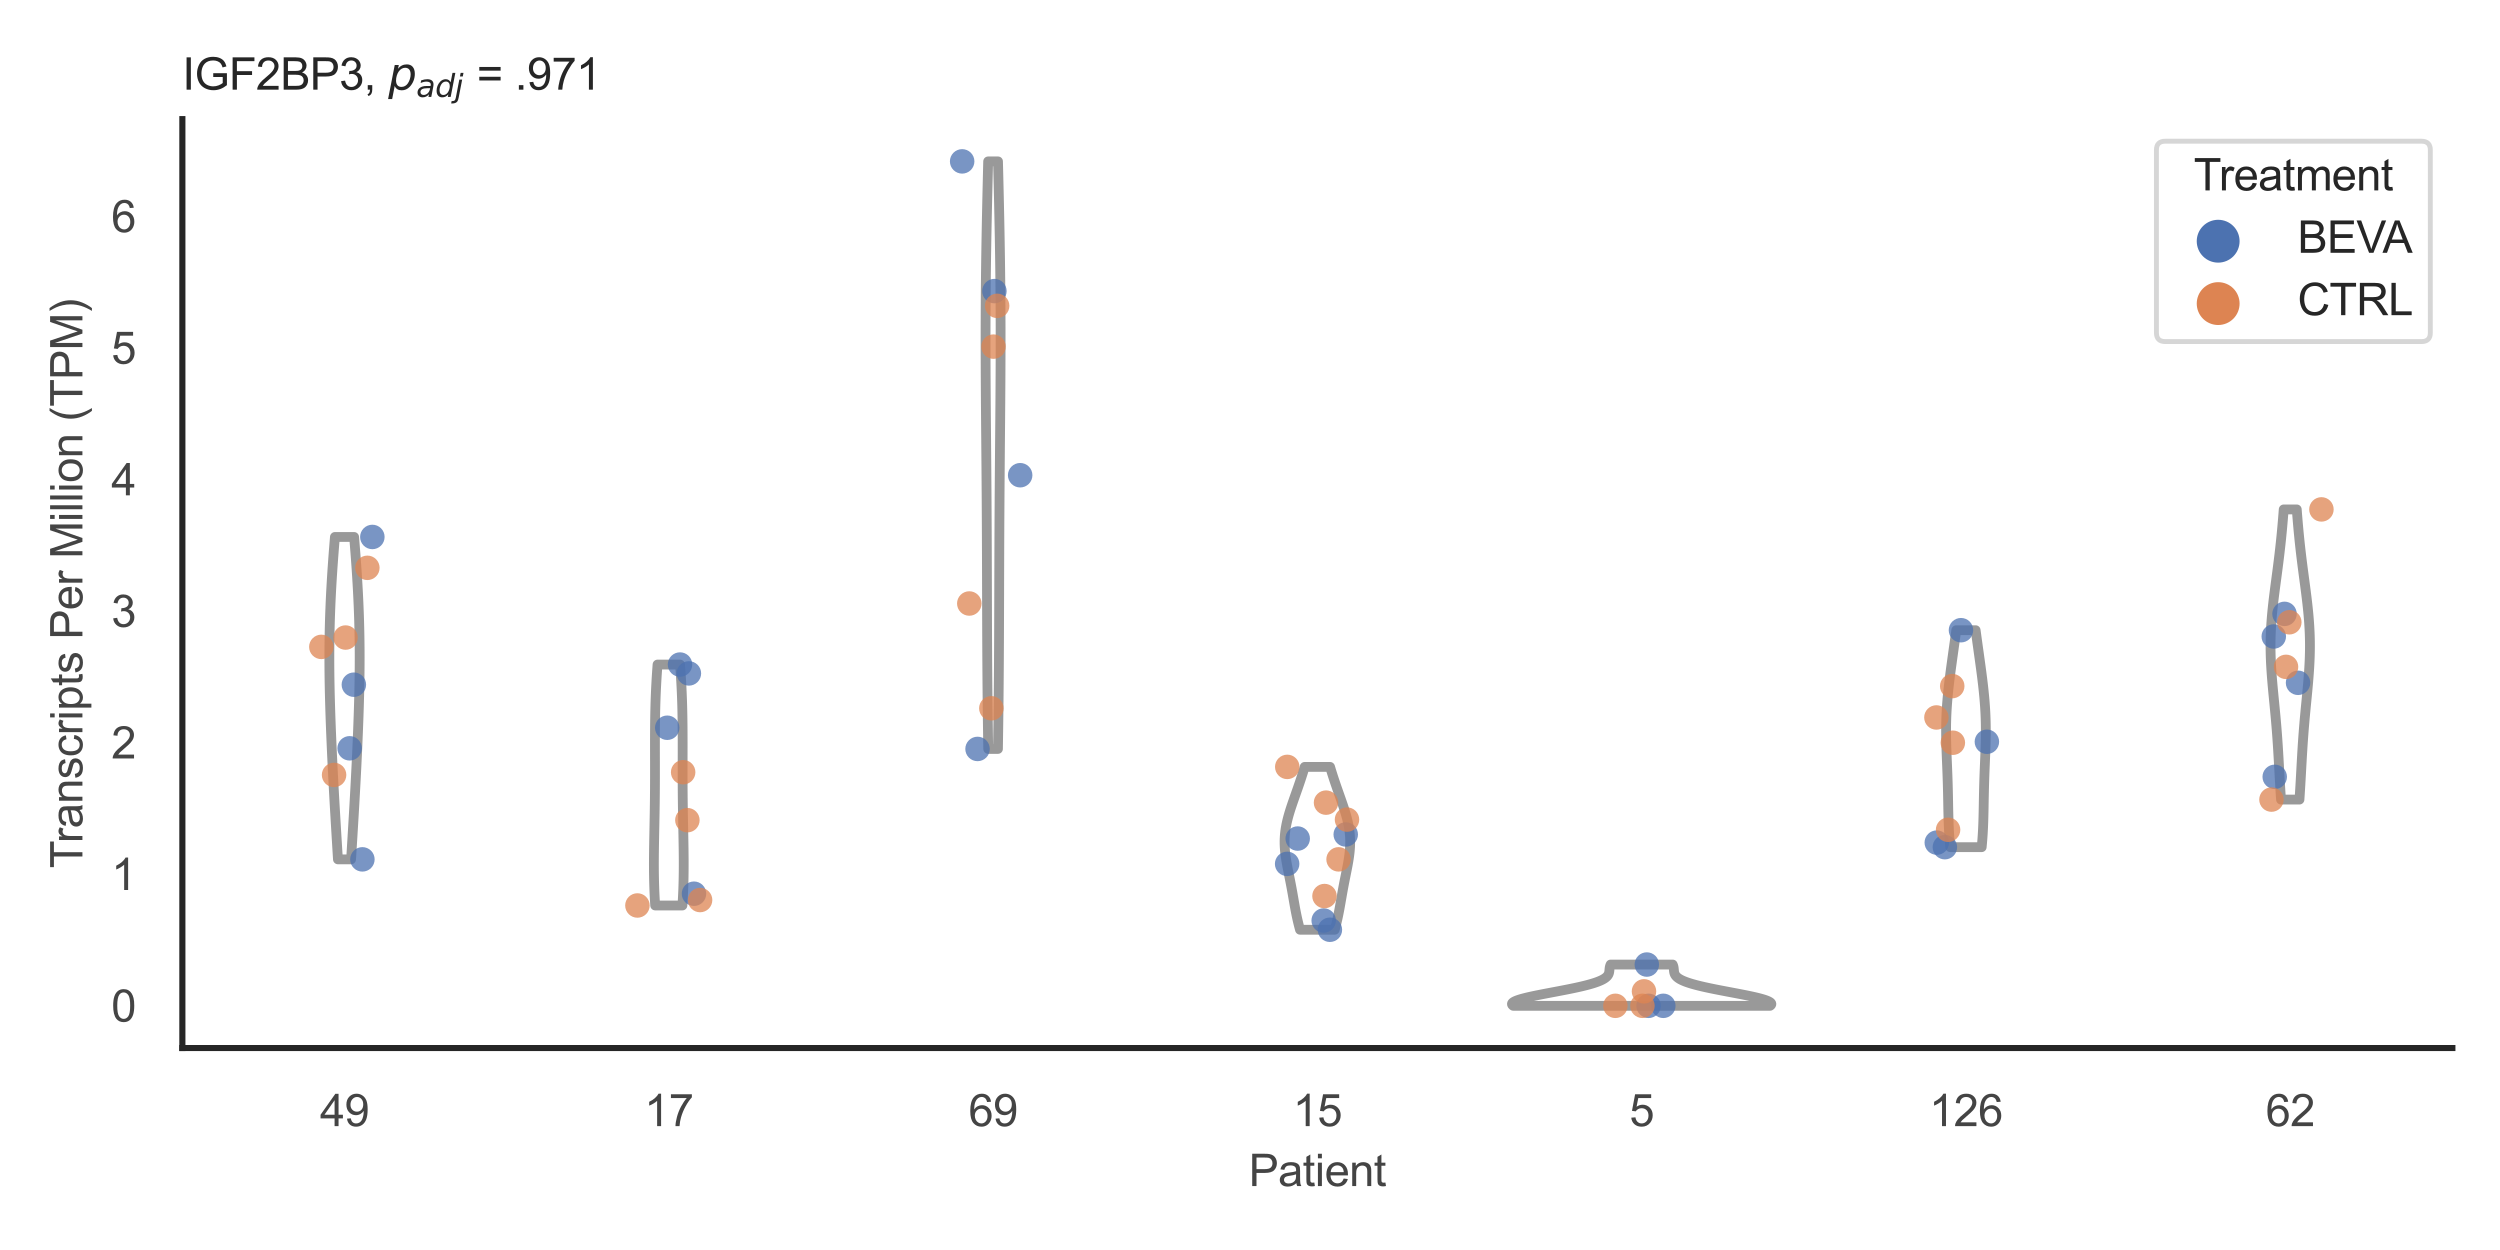 <?xml version="1.0" encoding="utf-8" standalone="no"?>
<!DOCTYPE svg PUBLIC "-//W3C//DTD SVG 1.1//EN"
  "http://www.w3.org/Graphics/SVG/1.1/DTD/svg11.dtd">
<svg xmlns:xlink="http://www.w3.org/1999/xlink" width="510.236pt" height="255.118pt" viewBox="0 0 510.236 255.118" xmlns="http://www.w3.org/2000/svg" version="1.1">
 <defs>
  <style type="text/css">*{stroke-linejoin: round; stroke-linecap: butt}</style>
 </defs>
 <g id="figure_1">
  <g id="patch_1">
   <path d="M 0 255.118 
L 510.236 255.118 
L 510.236 0 
L 0 0 
z
" style="fill: #ffffff"/>
  </g>
  <g id="axes_1">
   <g id="patch_2">
    <path d="M 37.22 213.898 
L 500.516 213.898 
L 500.516 24.32 
L 37.22 24.32 
z
" style="fill: #ffffff"/>
   </g>
   <g id="matplotlib.axis_1">
    <g id="xtick_1">
     <g id="text_1">
      <!-- 49 -->
      <g style="fill: #444444" transform="translate(65.308 229.84)scale(0.09 -0.09)">
       <defs>
        <path id="ArialMT-34" d="M 2069 0 
L 2069 1097 
L 81 1097 
L 81 1613 
L 2172 4581 
L 2631 4581 
L 2631 1613 
L 3250 1613 
L 3250 1097 
L 2631 1097 
L 2631 0 
L 2069 0 
z
M 2069 1613 
L 2069 3678 
L 634 1613 
L 2069 1613 
z
" transform="scale(0.016)"/>
        <path id="ArialMT-39" d="M 350 1059 
L 891 1109 
Q 959 728 1153 556 
Q 1347 384 1650 384 
Q 1909 384 2104 503 
Q 2300 622 2425 820 
Q 2550 1019 2634 1356 
Q 2719 1694 2719 2044 
Q 2719 2081 2716 2156 
Q 2547 1888 2255 1720 
Q 1963 1553 1622 1553 
Q 1053 1553 659 1965 
Q 266 2378 266 3053 
Q 266 3750 677 4175 
Q 1088 4600 1706 4600 
Q 2153 4600 2523 4359 
Q 2894 4119 3086 3673 
Q 3278 3228 3278 2384 
Q 3278 1506 3087 986 
Q 2897 466 2520 194 
Q 2144 -78 1638 -78 
Q 1100 -78 759 220 
Q 419 519 350 1059 
z
M 2653 3081 
Q 2653 3566 2395 3850 
Q 2138 4134 1775 4134 
Q 1400 4134 1122 3828 
Q 844 3522 844 3034 
Q 844 2597 1108 2323 
Q 1372 2050 1759 2050 
Q 2150 2050 2401 2323 
Q 2653 2597 2653 3081 
z
" transform="scale(0.016)"/>
       </defs>
       <use xlink:href="#ArialMT-34"/>
       <use xlink:href="#ArialMT-39" x="55.615"/>
      </g>
     </g>
    </g>
    <g id="xtick_2">
     <g id="text_2">
      <!-- 17 -->
      <g style="fill: #444444" transform="translate(131.493 229.84)scale(0.09 -0.09)">
       <defs>
        <path id="ArialMT-31" d="M 2384 0 
L 1822 0 
L 1822 3584 
Q 1619 3391 1289 3197 
Q 959 3003 697 2906 
L 697 3450 
Q 1169 3672 1522 3987 
Q 1875 4303 2022 4600 
L 2384 4600 
L 2384 0 
z
" transform="scale(0.016)"/>
        <path id="ArialMT-37" d="M 303 3981 
L 303 4522 
L 3269 4522 
L 3269 4084 
Q 2831 3619 2401 2847 
Q 1972 2075 1738 1259 
Q 1569 684 1522 0 
L 944 0 
Q 953 541 1156 1306 
Q 1359 2072 1739 2783 
Q 2119 3494 2547 3981 
L 303 3981 
z
" transform="scale(0.016)"/>
       </defs>
       <use xlink:href="#ArialMT-31"/>
       <use xlink:href="#ArialMT-37" x="55.615"/>
      </g>
     </g>
    </g>
    <g id="xtick_3">
     <g id="text_3">
      <!-- 69 -->
      <g style="fill: #444444" transform="translate(197.678 229.84)scale(0.09 -0.09)">
       <defs>
        <path id="ArialMT-36" d="M 3184 3459 
L 2625 3416 
Q 2550 3747 2413 3897 
Q 2184 4138 1850 4138 
Q 1581 4138 1378 3988 
Q 1113 3794 959 3422 
Q 806 3050 800 2363 
Q 1003 2672 1297 2822 
Q 1591 2972 1913 2972 
Q 2475 2972 2870 2558 
Q 3266 2144 3266 1488 
Q 3266 1056 3080 686 
Q 2894 316 2569 119 
Q 2244 -78 1831 -78 
Q 1128 -78 684 439 
Q 241 956 241 2144 
Q 241 3472 731 4075 
Q 1159 4600 1884 4600 
Q 2425 4600 2770 4297 
Q 3116 3994 3184 3459 
z
M 888 1484 
Q 888 1194 1011 928 
Q 1134 663 1356 523 
Q 1578 384 1822 384 
Q 2178 384 2434 671 
Q 2691 959 2691 1453 
Q 2691 1928 2437 2201 
Q 2184 2475 1800 2475 
Q 1419 2475 1153 2201 
Q 888 1928 888 1484 
z
" transform="scale(0.016)"/>
       </defs>
       <use xlink:href="#ArialMT-36"/>
       <use xlink:href="#ArialMT-39" x="55.615"/>
      </g>
     </g>
    </g>
    <g id="xtick_4">
     <g id="text_4">
      <!-- 15 -->
      <g style="fill: #444444" transform="translate(263.863 229.84)scale(0.09 -0.09)">
       <defs>
        <path id="ArialMT-35" d="M 266 1200 
L 856 1250 
Q 922 819 1161 601 
Q 1400 384 1738 384 
Q 2144 384 2425 690 
Q 2706 997 2706 1503 
Q 2706 1984 2436 2262 
Q 2166 2541 1728 2541 
Q 1456 2541 1237 2417 
Q 1019 2294 894 2097 
L 366 2166 
L 809 4519 
L 3088 4519 
L 3088 3981 
L 1259 3981 
L 1013 2750 
Q 1425 3038 1878 3038 
Q 2478 3038 2890 2622 
Q 3303 2206 3303 1553 
Q 3303 931 2941 478 
Q 2500 -78 1738 -78 
Q 1113 -78 717 272 
Q 322 622 266 1200 
z
" transform="scale(0.016)"/>
       </defs>
       <use xlink:href="#ArialMT-31"/>
       <use xlink:href="#ArialMT-35" x="55.615"/>
      </g>
     </g>
    </g>
    <g id="xtick_5">
     <g id="text_5">
      <!-- 5 -->
      <g style="fill: #444444" transform="translate(332.551 229.84)scale(0.09 -0.09)">
       <use xlink:href="#ArialMT-35"/>
      </g>
     </g>
    </g>
    <g id="xtick_6">
     <g id="text_6">
      <!-- 126 -->
      <g style="fill: #444444" transform="translate(393.731 229.84)scale(0.09 -0.09)">
       <defs>
        <path id="ArialMT-32" d="M 3222 541 
L 3222 0 
L 194 0 
Q 188 203 259 391 
Q 375 700 629 1000 
Q 884 1300 1366 1694 
Q 2113 2306 2375 2664 
Q 2638 3022 2638 3341 
Q 2638 3675 2398 3904 
Q 2159 4134 1775 4134 
Q 1369 4134 1125 3890 
Q 881 3647 878 3216 
L 300 3275 
Q 359 3922 746 4261 
Q 1134 4600 1788 4600 
Q 2447 4600 2831 4234 
Q 3216 3869 3216 3328 
Q 3216 3053 3103 2787 
Q 2991 2522 2730 2228 
Q 2469 1934 1863 1422 
Q 1356 997 1212 845 
Q 1069 694 975 541 
L 3222 541 
z
" transform="scale(0.016)"/>
       </defs>
       <use xlink:href="#ArialMT-31"/>
       <use xlink:href="#ArialMT-32" x="55.615"/>
       <use xlink:href="#ArialMT-36" x="111.23"/>
      </g>
     </g>
    </g>
    <g id="xtick_7">
     <g id="text_7">
      <!-- 62 -->
      <g style="fill: #444444" transform="translate(462.419 229.84)scale(0.09 -0.09)">
       <use xlink:href="#ArialMT-36"/>
       <use xlink:href="#ArialMT-32" x="55.615"/>
      </g>
     </g>
    </g>
    <g id="text_8">
     <!-- Patient -->
     <g style="fill: #444444" transform="translate(254.859 242.071)scale(0.09 -0.09)">
      <defs>
       <path id="ArialMT-50" d="M 494 0 
L 494 4581 
L 2222 4581 
Q 2678 4581 2919 4538 
Q 3256 4481 3484 4323 
Q 3713 4166 3852 3881 
Q 3991 3597 3991 3256 
Q 3991 2672 3619 2267 
Q 3247 1863 2275 1863 
L 1100 1863 
L 1100 0 
L 494 0 
z
M 1100 2403 
L 2284 2403 
Q 2872 2403 3119 2622 
Q 3366 2841 3366 3238 
Q 3366 3525 3220 3729 
Q 3075 3934 2838 4000 
Q 2684 4041 2272 4041 
L 1100 4041 
L 1100 2403 
z
" transform="scale(0.016)"/>
       <path id="ArialMT-61" d="M 2588 409 
Q 2275 144 1986 34 
Q 1697 -75 1366 -75 
Q 819 -75 525 192 
Q 231 459 231 875 
Q 231 1119 342 1320 
Q 453 1522 633 1644 
Q 813 1766 1038 1828 
Q 1203 1872 1538 1913 
Q 2219 1994 2541 2106 
Q 2544 2222 2544 2253 
Q 2544 2597 2384 2738 
Q 2169 2928 1744 2928 
Q 1347 2928 1158 2789 
Q 969 2650 878 2297 
L 328 2372 
Q 403 2725 575 2942 
Q 747 3159 1072 3276 
Q 1397 3394 1825 3394 
Q 2250 3394 2515 3294 
Q 2781 3194 2906 3042 
Q 3031 2891 3081 2659 
Q 3109 2516 3109 2141 
L 3109 1391 
Q 3109 606 3145 398 
Q 3181 191 3288 0 
L 2700 0 
Q 2613 175 2588 409 
z
M 2541 1666 
Q 2234 1541 1622 1453 
Q 1275 1403 1131 1340 
Q 988 1278 909 1158 
Q 831 1038 831 891 
Q 831 666 1001 516 
Q 1172 366 1500 366 
Q 1825 366 2078 508 
Q 2331 650 2450 897 
Q 2541 1088 2541 1459 
L 2541 1666 
z
" transform="scale(0.016)"/>
       <path id="ArialMT-74" d="M 1650 503 
L 1731 6 
Q 1494 -44 1306 -44 
Q 1000 -44 831 53 
Q 663 150 594 308 
Q 525 466 525 972 
L 525 2881 
L 113 2881 
L 113 3319 
L 525 3319 
L 525 4141 
L 1084 4478 
L 1084 3319 
L 1650 3319 
L 1650 2881 
L 1084 2881 
L 1084 941 
Q 1084 700 1114 631 
Q 1144 563 1211 522 
Q 1278 481 1403 481 
Q 1497 481 1650 503 
z
" transform="scale(0.016)"/>
       <path id="ArialMT-69" d="M 425 3934 
L 425 4581 
L 988 4581 
L 988 3934 
L 425 3934 
z
M 425 0 
L 425 3319 
L 988 3319 
L 988 0 
L 425 0 
z
" transform="scale(0.016)"/>
       <path id="ArialMT-65" d="M 2694 1069 
L 3275 997 
Q 3138 488 2766 206 
Q 2394 -75 1816 -75 
Q 1088 -75 661 373 
Q 234 822 234 1631 
Q 234 2469 665 2931 
Q 1097 3394 1784 3394 
Q 2450 3394 2872 2941 
Q 3294 2488 3294 1666 
Q 3294 1616 3291 1516 
L 816 1516 
Q 847 969 1125 678 
Q 1403 388 1819 388 
Q 2128 388 2347 550 
Q 2566 713 2694 1069 
z
M 847 1978 
L 2700 1978 
Q 2663 2397 2488 2606 
Q 2219 2931 1791 2931 
Q 1403 2931 1139 2672 
Q 875 2413 847 1978 
z
" transform="scale(0.016)"/>
       <path id="ArialMT-6e" d="M 422 0 
L 422 3319 
L 928 3319 
L 928 2847 
Q 1294 3394 1984 3394 
Q 2284 3394 2536 3286 
Q 2788 3178 2913 3003 
Q 3038 2828 3088 2588 
Q 3119 2431 3119 2041 
L 3119 0 
L 2556 0 
L 2556 2019 
Q 2556 2363 2490 2533 
Q 2425 2703 2258 2804 
Q 2091 2906 1866 2906 
Q 1506 2906 1245 2678 
Q 984 2450 984 1813 
L 984 0 
L 422 0 
z
" transform="scale(0.016)"/>
      </defs>
      <use xlink:href="#ArialMT-50"/>
      <use xlink:href="#ArialMT-61" x="66.699"/>
      <use xlink:href="#ArialMT-74" x="122.314"/>
      <use xlink:href="#ArialMT-69" x="150.098"/>
      <use xlink:href="#ArialMT-65" x="172.314"/>
      <use xlink:href="#ArialMT-6e" x="227.93"/>
      <use xlink:href="#ArialMT-74" x="283.545"/>
     </g>
    </g>
   </g>
   <g id="matplotlib.axis_2">
    <g id="ytick_1">
     <g id="text_9">
      <!-- 0 -->
      <g style="fill: #444444" transform="translate(22.715 208.502)scale(0.09 -0.09)">
       <defs>
        <path id="ArialMT-30" d="M 266 2259 
Q 266 3072 433 3567 
Q 600 4063 929 4331 
Q 1259 4600 1759 4600 
Q 2128 4600 2406 4451 
Q 2684 4303 2865 4023 
Q 3047 3744 3150 3342 
Q 3253 2941 3253 2259 
Q 3253 1453 3087 958 
Q 2922 463 2592 192 
Q 2263 -78 1759 -78 
Q 1097 -78 719 397 
Q 266 969 266 2259 
z
M 844 2259 
Q 844 1131 1108 757 
Q 1372 384 1759 384 
Q 2147 384 2411 759 
Q 2675 1134 2675 2259 
Q 2675 3391 2411 3762 
Q 2147 4134 1753 4134 
Q 1366 4134 1134 3806 
Q 844 3388 844 2259 
z
" transform="scale(0.016)"/>
       </defs>
       <use xlink:href="#ArialMT-30"/>
      </g>
     </g>
    </g>
    <g id="ytick_2">
     <g id="text_10">
      <!-- 1 -->
      <g style="fill: #444444" transform="translate(22.715 181.648)scale(0.09 -0.09)">
       <use xlink:href="#ArialMT-31"/>
      </g>
     </g>
    </g>
    <g id="ytick_3">
     <g id="text_11">
      <!-- 2 -->
      <g style="fill: #444444" transform="translate(22.715 154.795)scale(0.09 -0.09)">
       <use xlink:href="#ArialMT-32"/>
      </g>
     </g>
    </g>
    <g id="ytick_4">
     <g id="text_12">
      <!-- 3 -->
      <g style="fill: #444444" transform="translate(22.715 127.942)scale(0.09 -0.09)">
       <defs>
        <path id="ArialMT-33" d="M 269 1209 
L 831 1284 
Q 928 806 1161 595 
Q 1394 384 1728 384 
Q 2125 384 2398 659 
Q 2672 934 2672 1341 
Q 2672 1728 2419 1979 
Q 2166 2231 1775 2231 
Q 1616 2231 1378 2169 
L 1441 2663 
Q 1497 2656 1531 2656 
Q 1891 2656 2178 2843 
Q 2466 3031 2466 3422 
Q 2466 3731 2256 3934 
Q 2047 4138 1716 4138 
Q 1388 4138 1169 3931 
Q 950 3725 888 3313 
L 325 3413 
Q 428 3978 793 4289 
Q 1159 4600 1703 4600 
Q 2078 4600 2393 4439 
Q 2709 4278 2876 4000 
Q 3044 3722 3044 3409 
Q 3044 3113 2884 2869 
Q 2725 2625 2413 2481 
Q 2819 2388 3044 2092 
Q 3269 1797 3269 1353 
Q 3269 753 2831 336 
Q 2394 -81 1725 -81 
Q 1122 -81 723 278 
Q 325 638 269 1209 
z
" transform="scale(0.016)"/>
       </defs>
       <use xlink:href="#ArialMT-33"/>
      </g>
     </g>
    </g>
    <g id="ytick_5">
     <g id="text_13">
      <!-- 4 -->
      <g style="fill: #444444" transform="translate(22.715 101.088)scale(0.09 -0.09)">
       <use xlink:href="#ArialMT-34"/>
      </g>
     </g>
    </g>
    <g id="ytick_6">
     <g id="text_14">
      <!-- 5 -->
      <g style="fill: #444444" transform="translate(22.715 74.235)scale(0.09 -0.09)">
       <use xlink:href="#ArialMT-35"/>
      </g>
     </g>
    </g>
    <g id="ytick_7">
     <g id="text_15">
      <!-- 6 -->
      <g style="fill: #444444" transform="translate(22.715 47.381)scale(0.09 -0.09)">
       <use xlink:href="#ArialMT-36"/>
      </g>
     </g>
    </g>
    <g id="text_16">
     <!-- Transcripts Per Million (TPM) -->
     <g style="fill: #444444" transform="translate(16.821 177.194)rotate(-90)scale(0.09 -0.09)">
      <defs>
       <path id="ArialMT-54" d="M 1659 0 
L 1659 4041 
L 150 4041 
L 150 4581 
L 3781 4581 
L 3781 4041 
L 2266 4041 
L 2266 0 
L 1659 0 
z
" transform="scale(0.016)"/>
       <path id="ArialMT-72" d="M 416 0 
L 416 3319 
L 922 3319 
L 922 2816 
Q 1116 3169 1280 3281 
Q 1444 3394 1641 3394 
Q 1925 3394 2219 3213 
L 2025 2691 
Q 1819 2813 1613 2813 
Q 1428 2813 1281 2702 
Q 1134 2591 1072 2394 
Q 978 2094 978 1738 
L 978 0 
L 416 0 
z
" transform="scale(0.016)"/>
       <path id="ArialMT-73" d="M 197 991 
L 753 1078 
Q 800 744 1014 566 
Q 1228 388 1613 388 
Q 2000 388 2187 545 
Q 2375 703 2375 916 
Q 2375 1106 2209 1216 
Q 2094 1291 1634 1406 
Q 1016 1563 777 1677 
Q 538 1791 414 1992 
Q 291 2194 291 2438 
Q 291 2659 392 2848 
Q 494 3038 669 3163 
Q 800 3259 1026 3326 
Q 1253 3394 1513 3394 
Q 1903 3394 2198 3281 
Q 2494 3169 2634 2976 
Q 2775 2784 2828 2463 
L 2278 2388 
Q 2241 2644 2061 2787 
Q 1881 2931 1553 2931 
Q 1166 2931 1000 2803 
Q 834 2675 834 2503 
Q 834 2394 903 2306 
Q 972 2216 1119 2156 
Q 1203 2125 1616 2013 
Q 2213 1853 2448 1751 
Q 2684 1650 2818 1456 
Q 2953 1263 2953 975 
Q 2953 694 2789 445 
Q 2625 197 2315 61 
Q 2006 -75 1616 -75 
Q 969 -75 630 194 
Q 291 463 197 991 
z
" transform="scale(0.016)"/>
       <path id="ArialMT-63" d="M 2588 1216 
L 3141 1144 
Q 3050 572 2676 248 
Q 2303 -75 1759 -75 
Q 1078 -75 664 370 
Q 250 816 250 1647 
Q 250 2184 428 2587 
Q 606 2991 970 3192 
Q 1334 3394 1763 3394 
Q 2303 3394 2647 3120 
Q 2991 2847 3088 2344 
L 2541 2259 
Q 2463 2594 2264 2762 
Q 2066 2931 1784 2931 
Q 1359 2931 1093 2626 
Q 828 2322 828 1663 
Q 828 994 1084 691 
Q 1341 388 1753 388 
Q 2084 388 2306 591 
Q 2528 794 2588 1216 
z
" transform="scale(0.016)"/>
       <path id="ArialMT-70" d="M 422 -1272 
L 422 3319 
L 934 3319 
L 934 2888 
Q 1116 3141 1344 3267 
Q 1572 3394 1897 3394 
Q 2322 3394 2647 3175 
Q 2972 2956 3137 2557 
Q 3303 2159 3303 1684 
Q 3303 1175 3120 767 
Q 2938 359 2589 142 
Q 2241 -75 1856 -75 
Q 1575 -75 1351 44 
Q 1128 163 984 344 
L 984 -1272 
L 422 -1272 
z
M 931 1641 
Q 931 1000 1190 694 
Q 1450 388 1819 388 
Q 2194 388 2461 705 
Q 2728 1022 2728 1688 
Q 2728 2322 2467 2637 
Q 2206 2953 1844 2953 
Q 1484 2953 1207 2617 
Q 931 2281 931 1641 
z
" transform="scale(0.016)"/>
       <path id="ArialMT-20" transform="scale(0.016)"/>
       <path id="ArialMT-4d" d="M 475 0 
L 475 4581 
L 1388 4581 
L 2472 1338 
Q 2622 884 2691 659 
Q 2769 909 2934 1394 
L 4031 4581 
L 4847 4581 
L 4847 0 
L 4263 0 
L 4263 3834 
L 2931 0 
L 2384 0 
L 1059 3900 
L 1059 0 
L 475 0 
z
" transform="scale(0.016)"/>
       <path id="ArialMT-6c" d="M 409 0 
L 409 4581 
L 972 4581 
L 972 0 
L 409 0 
z
" transform="scale(0.016)"/>
       <path id="ArialMT-6f" d="M 213 1659 
Q 213 2581 725 3025 
Q 1153 3394 1769 3394 
Q 2453 3394 2887 2945 
Q 3322 2497 3322 1706 
Q 3322 1066 3130 698 
Q 2938 331 2570 128 
Q 2203 -75 1769 -75 
Q 1072 -75 642 372 
Q 213 819 213 1659 
z
M 791 1659 
Q 791 1022 1069 705 
Q 1347 388 1769 388 
Q 2188 388 2466 706 
Q 2744 1025 2744 1678 
Q 2744 2294 2464 2611 
Q 2184 2928 1769 2928 
Q 1347 2928 1069 2612 
Q 791 2297 791 1659 
z
" transform="scale(0.016)"/>
       <path id="ArialMT-28" d="M 1497 -1347 
Q 1031 -759 709 28 
Q 388 816 388 1659 
Q 388 2403 628 3084 
Q 909 3875 1497 4659 
L 1900 4659 
Q 1522 4009 1400 3731 
Q 1209 3300 1100 2831 
Q 966 2247 966 1656 
Q 966 153 1900 -1347 
L 1497 -1347 
z
" transform="scale(0.016)"/>
       <path id="ArialMT-29" d="M 791 -1347 
L 388 -1347 
Q 1322 153 1322 1656 
Q 1322 2244 1188 2822 
Q 1081 3291 891 3722 
Q 769 4003 388 4659 
L 791 4659 
Q 1378 3875 1659 3084 
Q 1900 2403 1900 1659 
Q 1900 816 1576 28 
Q 1253 -759 791 -1347 
z
" transform="scale(0.016)"/>
      </defs>
      <use xlink:href="#ArialMT-54"/>
      <use xlink:href="#ArialMT-72" x="57.334"/>
      <use xlink:href="#ArialMT-61" x="90.635"/>
      <use xlink:href="#ArialMT-6e" x="146.25"/>
      <use xlink:href="#ArialMT-73" x="201.865"/>
      <use xlink:href="#ArialMT-63" x="251.865"/>
      <use xlink:href="#ArialMT-72" x="301.865"/>
      <use xlink:href="#ArialMT-69" x="335.166"/>
      <use xlink:href="#ArialMT-70" x="357.383"/>
      <use xlink:href="#ArialMT-74" x="412.998"/>
      <use xlink:href="#ArialMT-73" x="440.781"/>
      <use xlink:href="#ArialMT-20" x="490.781"/>
      <use xlink:href="#ArialMT-50" x="518.564"/>
      <use xlink:href="#ArialMT-65" x="585.264"/>
      <use xlink:href="#ArialMT-72" x="640.879"/>
      <use xlink:href="#ArialMT-20" x="674.18"/>
      <use xlink:href="#ArialMT-4d" x="701.963"/>
      <use xlink:href="#ArialMT-69" x="785.264"/>
      <use xlink:href="#ArialMT-6c" x="807.48"/>
      <use xlink:href="#ArialMT-6c" x="829.697"/>
      <use xlink:href="#ArialMT-69" x="851.914"/>
      <use xlink:href="#ArialMT-6f" x="874.131"/>
      <use xlink:href="#ArialMT-6e" x="929.746"/>
      <use xlink:href="#ArialMT-20" x="985.361"/>
      <use xlink:href="#ArialMT-28" x="1013.145"/>
      <use xlink:href="#ArialMT-54" x="1046.445"/>
      <use xlink:href="#ArialMT-50" x="1107.529"/>
      <use xlink:href="#ArialMT-4d" x="1174.229"/>
      <use xlink:href="#ArialMT-29" x="1257.529"/>
     </g>
    </g>
   </g>
   <g id="PolyCollection_1">
    <defs>
     <path id="m13df7d5056" d="M 71.655 -79.727 
L 68.97 -79.727 
L 68.93 -80.392 
L 68.889 -81.057 
L 68.848 -81.721 
L 68.808 -82.386 
L 68.767 -83.051 
L 68.727 -83.715 
L 68.686 -84.38 
L 68.646 -85.045 
L 68.606 -85.709 
L 68.566 -86.374 
L 68.526 -87.039 
L 68.487 -87.703 
L 68.448 -88.368 
L 68.409 -89.033 
L 68.37 -89.697 
L 68.331 -90.362 
L 68.293 -91.027 
L 68.256 -91.691 
L 68.218 -92.356 
L 68.181 -93.021 
L 68.144 -93.685 
L 68.108 -94.35 
L 68.072 -95.015 
L 68.037 -95.679 
L 68.002 -96.344 
L 67.967 -97.009 
L 67.933 -97.673 
L 67.9 -98.338 
L 67.866 -99.003 
L 67.834 -99.667 
L 67.802 -100.332 
L 67.77 -100.997 
L 67.74 -101.661 
L 67.709 -102.326 
L 67.68 -102.991 
L 67.651 -103.655 
L 67.622 -104.32 
L 67.594 -104.985 
L 67.567 -105.649 
L 67.541 -106.314 
L 67.516 -106.979 
L 67.491 -107.643 
L 67.467 -108.308 
L 67.444 -108.973 
L 67.421 -109.637 
L 67.4 -110.302 
L 67.38 -110.967 
L 67.36 -111.631 
L 67.342 -112.296 
L 67.325 -112.961 
L 67.308 -113.625 
L 67.293 -114.29 
L 67.28 -114.955 
L 67.267 -115.619 
L 67.256 -116.284 
L 67.246 -116.949 
L 67.238 -117.613 
L 67.231 -118.278 
L 67.226 -118.943 
L 67.222 -119.607 
L 67.22 -120.272 
L 67.219 -120.937 
L 67.22 -121.601 
L 67.223 -122.266 
L 67.227 -122.931 
L 67.233 -123.595 
L 67.241 -124.26 
L 67.251 -124.925 
L 67.262 -125.589 
L 67.275 -126.254 
L 67.29 -126.919 
L 67.307 -127.583 
L 67.325 -128.248 
L 67.345 -128.913 
L 67.367 -129.577 
L 67.391 -130.242 
L 67.417 -130.907 
L 67.444 -131.571 
L 67.472 -132.236 
L 67.503 -132.901 
L 67.535 -133.565 
L 67.569 -134.23 
L 67.604 -134.895 
L 67.641 -135.559 
L 67.68 -136.224 
L 67.72 -136.889 
L 67.761 -137.553 
L 67.804 -138.218 
L 67.848 -138.883 
L 67.894 -139.547 
L 67.941 -140.212 
L 67.989 -140.876 
L 68.038 -141.541 
L 68.088 -142.206 
L 68.14 -142.87 
L 68.192 -143.535 
L 68.245 -144.2 
L 68.3 -144.864 
L 68.354 -145.529 
L 72.271 -145.529 
L 72.271 -145.529 
L 72.326 -144.864 
L 72.38 -144.2 
L 72.433 -143.535 
L 72.485 -142.87 
L 72.537 -142.206 
L 72.587 -141.541 
L 72.636 -140.876 
L 72.684 -140.212 
L 72.731 -139.547 
L 72.777 -138.883 
L 72.821 -138.218 
L 72.864 -137.553 
L 72.905 -136.889 
L 72.945 -136.224 
L 72.984 -135.559 
L 73.021 -134.895 
L 73.056 -134.23 
L 73.09 -133.565 
L 73.122 -132.901 
L 73.153 -132.236 
L 73.182 -131.571 
L 73.209 -130.907 
L 73.234 -130.242 
L 73.258 -129.577 
L 73.28 -128.913 
L 73.3 -128.248 
L 73.318 -127.583 
L 73.335 -126.919 
L 73.35 -126.254 
L 73.363 -125.589 
L 73.374 -124.925 
L 73.384 -124.26 
L 73.392 -123.595 
L 73.398 -122.931 
L 73.402 -122.266 
L 73.405 -121.601 
L 73.406 -120.937 
L 73.405 -120.272 
L 73.403 -119.607 
L 73.399 -118.943 
L 73.394 -118.278 
L 73.387 -117.613 
L 73.379 -116.949 
L 73.369 -116.284 
L 73.358 -115.619 
L 73.345 -114.955 
L 73.332 -114.29 
L 73.317 -113.625 
L 73.301 -112.961 
L 73.283 -112.296 
L 73.265 -111.631 
L 73.246 -110.967 
L 73.225 -110.302 
L 73.204 -109.637 
L 73.182 -108.973 
L 73.158 -108.308 
L 73.134 -107.643 
L 73.11 -106.979 
L 73.084 -106.314 
L 73.058 -105.649 
L 73.031 -104.985 
L 73.003 -104.32 
L 72.975 -103.655 
L 72.946 -102.991 
L 72.916 -102.326 
L 72.886 -101.661 
L 72.855 -100.997 
L 72.823 -100.332 
L 72.791 -99.667 
L 72.759 -99.003 
L 72.726 -98.338 
L 72.692 -97.673 
L 72.658 -97.009 
L 72.623 -96.344 
L 72.588 -95.679 
L 72.553 -95.015 
L 72.517 -94.35 
L 72.481 -93.685 
L 72.444 -93.021 
L 72.407 -92.356 
L 72.37 -91.691 
L 72.332 -91.027 
L 72.294 -90.362 
L 72.255 -89.697 
L 72.217 -89.033 
L 72.178 -88.368 
L 72.138 -87.703 
L 72.099 -87.039 
L 72.059 -86.374 
L 72.019 -85.709 
L 71.979 -85.045 
L 71.939 -84.38 
L 71.898 -83.715 
L 71.858 -83.051 
L 71.817 -82.386 
L 71.777 -81.721 
L 71.736 -81.057 
L 71.696 -80.392 
L 71.655 -79.727 
z
" style="stroke: #999999; stroke-width: 2"/>
    </defs>
    <g clip-path="url(#pdf846886d1)">
     <use xlink:href="#m13df7d5056" x="0" y="255.118" style="fill: #ffffff; stroke: #999999; stroke-width: 2"/>
    </g>
   </g>
   <g id="PolyCollection_2">
    <defs>
     <path id="m57f8ea61a2" d="M 139.276 -70.314 
L 133.72 -70.314 
L 133.688 -70.811 
L 133.657 -71.308 
L 133.63 -71.804 
L 133.604 -72.301 
L 133.58 -72.798 
L 133.559 -73.294 
L 133.54 -73.791 
L 133.523 -74.288 
L 133.508 -74.785 
L 133.495 -75.281 
L 133.484 -75.778 
L 133.475 -76.275 
L 133.467 -76.771 
L 133.462 -77.268 
L 133.458 -77.765 
L 133.456 -78.261 
L 133.455 -78.758 
L 133.456 -79.255 
L 133.458 -79.751 
L 133.461 -80.248 
L 133.465 -80.745 
L 133.471 -81.242 
L 133.477 -81.738 
L 133.484 -82.235 
L 133.492 -82.732 
L 133.5 -83.228 
L 133.509 -83.725 
L 133.518 -84.222 
L 133.527 -84.718 
L 133.537 -85.215 
L 133.546 -85.712 
L 133.556 -86.209 
L 133.566 -86.705 
L 133.575 -87.202 
L 133.584 -87.699 
L 133.593 -88.195 
L 133.602 -88.692 
L 133.611 -89.189 
L 133.619 -89.685 
L 133.626 -90.182 
L 133.633 -90.679 
L 133.64 -91.175 
L 133.646 -91.672 
L 133.651 -92.169 
L 133.656 -92.666 
L 133.66 -93.162 
L 133.664 -93.659 
L 133.668 -94.156 
L 133.67 -94.652 
L 133.673 -95.149 
L 133.674 -95.646 
L 133.676 -96.142 
L 133.677 -96.639 
L 133.677 -97.136 
L 133.677 -97.632 
L 133.677 -98.129 
L 133.677 -98.626 
L 133.676 -99.123 
L 133.676 -99.619 
L 133.675 -100.116 
L 133.674 -100.613 
L 133.673 -101.109 
L 133.672 -101.606 
L 133.671 -102.103 
L 133.671 -102.599 
L 133.671 -103.096 
L 133.671 -103.593 
L 133.671 -104.089 
L 133.672 -104.586 
L 133.674 -105.083 
L 133.676 -105.58 
L 133.679 -106.076 
L 133.682 -106.573 
L 133.687 -107.07 
L 133.692 -107.566 
L 133.698 -108.063 
L 133.706 -108.56 
L 133.714 -109.056 
L 133.723 -109.553 
L 133.734 -110.05 
L 133.746 -110.546 
L 133.759 -111.043 
L 133.773 -111.54 
L 133.789 -112.037 
L 133.806 -112.533 
L 133.825 -113.03 
L 133.845 -113.527 
L 133.866 -114.023 
L 133.889 -114.52 
L 133.914 -115.017 
L 133.94 -115.513 
L 133.967 -116.01 
L 133.996 -116.507 
L 134.026 -117.004 
L 134.058 -117.5 
L 134.092 -117.997 
L 134.127 -118.494 
L 134.163 -118.99 
L 134.2 -119.487 
L 138.795 -119.487 
L 138.795 -119.487 
L 138.833 -118.99 
L 138.869 -118.494 
L 138.904 -117.997 
L 138.937 -117.5 
L 138.969 -117.004 
L 139 -116.507 
L 139.029 -116.01 
L 139.056 -115.513 
L 139.082 -115.017 
L 139.106 -114.52 
L 139.129 -114.023 
L 139.151 -113.527 
L 139.171 -113.03 
L 139.19 -112.533 
L 139.207 -112.037 
L 139.222 -111.54 
L 139.237 -111.043 
L 139.25 -110.546 
L 139.262 -110.05 
L 139.272 -109.553 
L 139.282 -109.056 
L 139.29 -108.56 
L 139.297 -108.063 
L 139.303 -107.566 
L 139.309 -107.07 
L 139.313 -106.573 
L 139.317 -106.076 
L 139.319 -105.58 
L 139.322 -105.083 
L 139.323 -104.586 
L 139.324 -104.089 
L 139.325 -103.593 
L 139.325 -103.096 
L 139.325 -102.599 
L 139.324 -102.103 
L 139.324 -101.606 
L 139.323 -101.109 
L 139.322 -100.613 
L 139.321 -100.116 
L 139.32 -99.619 
L 139.319 -99.123 
L 139.319 -98.626 
L 139.318 -98.129 
L 139.318 -97.632 
L 139.318 -97.136 
L 139.319 -96.639 
L 139.32 -96.142 
L 139.321 -95.646 
L 139.323 -95.149 
L 139.325 -94.652 
L 139.328 -94.156 
L 139.331 -93.659 
L 139.335 -93.162 
L 139.339 -92.666 
L 139.344 -92.169 
L 139.35 -91.672 
L 139.356 -91.175 
L 139.362 -90.679 
L 139.369 -90.182 
L 139.377 -89.685 
L 139.385 -89.189 
L 139.393 -88.692 
L 139.402 -88.195 
L 139.411 -87.699 
L 139.42 -87.202 
L 139.43 -86.705 
L 139.44 -86.209 
L 139.449 -85.712 
L 139.459 -85.215 
L 139.469 -84.718 
L 139.478 -84.222 
L 139.487 -83.725 
L 139.496 -83.228 
L 139.504 -82.732 
L 139.512 -82.235 
L 139.519 -81.738 
L 139.525 -81.242 
L 139.53 -80.745 
L 139.534 -80.248 
L 139.538 -79.751 
L 139.54 -79.255 
L 139.54 -78.758 
L 139.54 -78.261 
L 139.537 -77.765 
L 139.534 -77.268 
L 139.528 -76.771 
L 139.521 -76.275 
L 139.512 -75.778 
L 139.501 -75.281 
L 139.488 -74.785 
L 139.473 -74.288 
L 139.456 -73.791 
L 139.437 -73.294 
L 139.415 -72.798 
L 139.392 -72.301 
L 139.366 -71.804 
L 139.338 -71.308 
L 139.308 -70.811 
L 139.276 -70.314 
z
" style="stroke: #999999; stroke-width: 2"/>
    </defs>
    <g clip-path="url(#pdf846886d1)">
     <use xlink:href="#m57f8ea61a2" x="0" y="255.118" style="fill: #ffffff; stroke: #999999; stroke-width: 2"/>
    </g>
   </g>
   <g id="PolyCollection_3">
    <defs>
     <path id="m0b3cabd03e" d="M 203.677 -102.263 
L 201.689 -102.263 
L 201.67 -103.474 
L 201.652 -104.685 
L 201.635 -105.897 
L 201.618 -107.108 
L 201.602 -108.319 
L 201.587 -109.53 
L 201.573 -110.742 
L 201.56 -111.953 
L 201.548 -113.164 
L 201.537 -114.376 
L 201.526 -115.587 
L 201.516 -116.798 
L 201.507 -118.009 
L 201.499 -119.221 
L 201.491 -120.432 
L 201.484 -121.643 
L 201.478 -122.855 
L 201.472 -124.066 
L 201.467 -125.277 
L 201.462 -126.489 
L 201.458 -127.7 
L 201.454 -128.911 
L 201.45 -130.122 
L 201.447 -131.334 
L 201.443 -132.545 
L 201.44 -133.756 
L 201.437 -134.968 
L 201.433 -136.179 
L 201.43 -137.39 
L 201.427 -138.601 
L 201.423 -139.813 
L 201.419 -141.024 
L 201.415 -142.235 
L 201.411 -143.447 
L 201.406 -144.658 
L 201.401 -145.869 
L 201.395 -147.081 
L 201.389 -148.292 
L 201.383 -149.503 
L 201.376 -150.714 
L 201.369 -151.926 
L 201.362 -153.137 
L 201.354 -154.348 
L 201.345 -155.56 
L 201.336 -156.771 
L 201.327 -157.982 
L 201.318 -159.194 
L 201.308 -160.405 
L 201.298 -161.616 
L 201.288 -162.827 
L 201.277 -164.039 
L 201.267 -165.25 
L 201.257 -166.461 
L 201.246 -167.673 
L 201.236 -168.884 
L 201.226 -170.095 
L 201.217 -171.306 
L 201.207 -172.518 
L 201.198 -173.729 
L 201.19 -174.94 
L 201.182 -176.152 
L 201.175 -177.363 
L 201.168 -178.574 
L 201.162 -179.786 
L 201.158 -180.997 
L 201.154 -182.208 
L 201.151 -183.419 
L 201.149 -184.631 
L 201.148 -185.842 
L 201.148 -187.053 
L 201.15 -188.265 
L 201.153 -189.476 
L 201.157 -190.687 
L 201.162 -191.899 
L 201.169 -193.11 
L 201.177 -194.321 
L 201.186 -195.532 
L 201.197 -196.744 
L 201.209 -197.955 
L 201.222 -199.166 
L 201.237 -200.378 
L 201.253 -201.589 
L 201.27 -202.8 
L 201.289 -204.011 
L 201.308 -205.223 
L 201.329 -206.434 
L 201.351 -207.645 
L 201.374 -208.857 
L 201.398 -210.068 
L 201.423 -211.279 
L 201.449 -212.491 
L 201.475 -213.702 
L 201.502 -214.913 
L 201.53 -216.124 
L 201.559 -217.336 
L 201.588 -218.547 
L 201.617 -219.758 
L 201.647 -220.97 
L 201.677 -222.181 
L 203.689 -222.181 
L 203.689 -222.181 
L 203.719 -220.97 
L 203.749 -219.758 
L 203.778 -218.547 
L 203.807 -217.336 
L 203.836 -216.124 
L 203.864 -214.913 
L 203.891 -213.702 
L 203.917 -212.491 
L 203.943 -211.279 
L 203.968 -210.068 
L 203.992 -208.857 
L 204.015 -207.645 
L 204.037 -206.434 
L 204.057 -205.223 
L 204.077 -204.011 
L 204.096 -202.8 
L 204.113 -201.589 
L 204.129 -200.378 
L 204.143 -199.166 
L 204.157 -197.955 
L 204.169 -196.744 
L 204.179 -195.532 
L 204.189 -194.321 
L 204.197 -193.11 
L 204.204 -191.899 
L 204.209 -190.687 
L 204.213 -189.476 
L 204.216 -188.265 
L 204.217 -187.053 
L 204.218 -185.842 
L 204.217 -184.631 
L 204.215 -183.419 
L 204.212 -182.208 
L 204.208 -180.997 
L 204.203 -179.786 
L 204.198 -178.574 
L 204.191 -177.363 
L 204.184 -176.152 
L 204.176 -174.94 
L 204.168 -173.729 
L 204.159 -172.518 
L 204.149 -171.306 
L 204.14 -170.095 
L 204.13 -168.884 
L 204.119 -167.673 
L 204.109 -166.461 
L 204.099 -165.25 
L 204.088 -164.039 
L 204.078 -162.827 
L 204.068 -161.616 
L 204.058 -160.405 
L 204.048 -159.194 
L 204.039 -157.982 
L 204.03 -156.771 
L 204.021 -155.56 
L 204.012 -154.348 
L 204.004 -153.137 
L 203.997 -151.926 
L 203.99 -150.714 
L 203.983 -149.503 
L 203.976 -148.292 
L 203.971 -147.081 
L 203.965 -145.869 
L 203.96 -144.658 
L 203.955 -143.447 
L 203.951 -142.235 
L 203.947 -141.024 
L 203.943 -139.813 
L 203.939 -138.601 
L 203.936 -137.39 
L 203.932 -136.179 
L 203.929 -134.968 
L 203.926 -133.756 
L 203.923 -132.545 
L 203.919 -131.334 
L 203.916 -130.122 
L 203.912 -128.911 
L 203.908 -127.7 
L 203.904 -126.489 
L 203.899 -125.277 
L 203.894 -124.066 
L 203.888 -122.855 
L 203.881 -121.643 
L 203.875 -120.432 
L 203.867 -119.221 
L 203.859 -118.009 
L 203.85 -116.798 
L 203.84 -115.587 
L 203.829 -114.376 
L 203.818 -113.164 
L 203.806 -111.953 
L 203.792 -110.742 
L 203.778 -109.53 
L 203.764 -108.319 
L 203.748 -107.108 
L 203.731 -105.897 
L 203.714 -104.685 
L 203.696 -103.474 
L 203.677 -102.263 
z
" style="stroke: #999999; stroke-width: 2"/>
    </defs>
    <g clip-path="url(#pdf846886d1)">
     <use xlink:href="#m0b3cabd03e" x="0" y="255.118" style="fill: #ffffff; stroke: #999999; stroke-width: 2"/>
    </g>
   </g>
   <g id="PolyCollection_4">
    <defs>
     <path id="mda95ac246b" d="M 272.411 -65.362 
L 265.325 -65.362 
L 265.233 -65.697 
L 265.144 -66.033 
L 265.058 -66.369 
L 264.975 -66.705 
L 264.894 -67.04 
L 264.816 -67.376 
L 264.741 -67.712 
L 264.668 -68.048 
L 264.598 -68.383 
L 264.53 -68.719 
L 264.464 -69.055 
L 264.399 -69.391 
L 264.337 -69.726 
L 264.275 -70.062 
L 264.215 -70.398 
L 264.156 -70.734 
L 264.097 -71.069 
L 264.039 -71.405 
L 263.981 -71.741 
L 263.922 -72.076 
L 263.864 -72.412 
L 263.805 -72.748 
L 263.745 -73.084 
L 263.684 -73.419 
L 263.623 -73.755 
L 263.561 -74.091 
L 263.497 -74.427 
L 263.433 -74.762 
L 263.368 -75.098 
L 263.302 -75.434 
L 263.235 -75.77 
L 263.168 -76.105 
L 263.101 -76.441 
L 263.033 -76.777 
L 262.966 -77.113 
L 262.899 -77.448 
L 262.832 -77.784 
L 262.767 -78.12 
L 262.704 -78.456 
L 262.642 -78.791 
L 262.582 -79.127 
L 262.525 -79.463 
L 262.471 -79.799 
L 262.42 -80.134 
L 262.374 -80.47 
L 262.331 -80.806 
L 262.293 -81.142 
L 262.259 -81.477 
L 262.231 -81.813 
L 262.208 -82.149 
L 262.191 -82.484 
L 262.18 -82.82 
L 262.175 -83.156 
L 262.176 -83.492 
L 262.184 -83.827 
L 262.199 -84.163 
L 262.219 -84.499 
L 262.247 -84.835 
L 262.281 -85.17 
L 262.321 -85.506 
L 262.368 -85.842 
L 262.421 -86.178 
L 262.481 -86.513 
L 262.546 -86.849 
L 262.617 -87.185 
L 262.693 -87.521 
L 262.774 -87.856 
L 262.86 -88.192 
L 262.951 -88.528 
L 263.046 -88.864 
L 263.145 -89.199 
L 263.247 -89.535 
L 263.352 -89.871 
L 263.46 -90.207 
L 263.571 -90.542 
L 263.684 -90.878 
L 263.798 -91.214 
L 263.914 -91.55 
L 264.031 -91.885 
L 264.149 -92.221 
L 264.267 -92.557 
L 264.386 -92.893 
L 264.504 -93.228 
L 264.623 -93.564 
L 264.741 -93.9 
L 264.858 -94.235 
L 264.975 -94.571 
L 265.09 -94.907 
L 265.205 -95.243 
L 265.319 -95.578 
L 265.431 -95.914 
L 265.542 -96.25 
L 265.651 -96.586 
L 265.759 -96.921 
L 265.866 -97.257 
L 265.971 -97.593 
L 266.074 -97.929 
L 266.176 -98.264 
L 266.277 -98.6 
L 271.46 -98.6 
L 271.46 -98.6 
L 271.56 -98.264 
L 271.662 -97.929 
L 271.765 -97.593 
L 271.87 -97.257 
L 271.977 -96.921 
L 272.085 -96.586 
L 272.195 -96.25 
L 272.305 -95.914 
L 272.418 -95.578 
L 272.531 -95.243 
L 272.646 -94.907 
L 272.761 -94.571 
L 272.878 -94.235 
L 272.995 -93.9 
L 273.113 -93.564 
L 273.232 -93.228 
L 273.35 -92.893 
L 273.469 -92.557 
L 273.587 -92.221 
L 273.705 -91.885 
L 273.822 -91.55 
L 273.938 -91.214 
L 274.052 -90.878 
L 274.165 -90.542 
L 274.276 -90.207 
L 274.384 -89.871 
L 274.489 -89.535 
L 274.591 -89.199 
L 274.69 -88.864 
L 274.785 -88.528 
L 274.876 -88.192 
L 274.962 -87.856 
L 275.043 -87.521 
L 275.12 -87.185 
L 275.19 -86.849 
L 275.256 -86.513 
L 275.315 -86.178 
L 275.368 -85.842 
L 275.415 -85.506 
L 275.455 -85.17 
L 275.489 -84.835 
L 275.517 -84.499 
L 275.538 -84.163 
L 275.552 -83.827 
L 275.56 -83.492 
L 275.561 -83.156 
L 275.556 -82.82 
L 275.545 -82.484 
L 275.528 -82.149 
L 275.505 -81.813 
L 275.477 -81.477 
L 275.444 -81.142 
L 275.405 -80.806 
L 275.363 -80.47 
L 275.316 -80.134 
L 275.265 -79.799 
L 275.211 -79.463 
L 275.154 -79.127 
L 275.095 -78.791 
L 275.033 -78.456 
L 274.969 -78.12 
L 274.904 -77.784 
L 274.838 -77.448 
L 274.771 -77.113 
L 274.703 -76.777 
L 274.636 -76.441 
L 274.568 -76.105 
L 274.501 -75.77 
L 274.434 -75.434 
L 274.368 -75.098 
L 274.303 -74.762 
L 274.239 -74.427 
L 274.176 -74.091 
L 274.113 -73.755 
L 274.052 -73.419 
L 273.991 -73.084 
L 273.932 -72.748 
L 273.873 -72.412 
L 273.814 -72.076 
L 273.756 -71.741 
L 273.697 -71.405 
L 273.639 -71.069 
L 273.58 -70.734 
L 273.521 -70.398 
L 273.461 -70.062 
L 273.4 -69.726 
L 273.337 -69.391 
L 273.273 -69.055 
L 273.206 -68.719 
L 273.138 -68.383 
L 273.068 -68.048 
L 272.995 -67.712 
L 272.92 -67.376 
L 272.842 -67.04 
L 272.761 -66.705 
L 272.678 -66.369 
L 272.592 -66.033 
L 272.503 -65.697 
L 272.411 -65.362 
z
" style="stroke: #999999; stroke-width: 2"/>
    </defs>
    <g clip-path="url(#pdf846886d1)">
     <use xlink:href="#mda95ac246b" x="0" y="255.118" style="fill: #ffffff; stroke: #999999; stroke-width: 2"/>
    </g>
   </g>
   <g id="PolyCollection_5">
    <defs>
     <path id="m970d391851" d="M 361.264 -49.837 
L 308.842 -49.837 
L 308.735 -49.922 
L 308.655 -50.007 
L 308.603 -50.092 
L 308.579 -50.177 
L 308.583 -50.263 
L 308.615 -50.348 
L 308.675 -50.433 
L 308.761 -50.518 
L 308.874 -50.603 
L 309.013 -50.688 
L 309.177 -50.773 
L 309.365 -50.858 
L 309.577 -50.943 
L 309.811 -51.028 
L 310.068 -51.113 
L 310.345 -51.198 
L 310.642 -51.283 
L 310.958 -51.368 
L 311.291 -51.453 
L 311.64 -51.538 
L 312.004 -51.624 
L 312.383 -51.709 
L 312.774 -51.794 
L 313.176 -51.879 
L 313.589 -51.964 
L 314.01 -52.049 
L 314.439 -52.134 
L 314.875 -52.219 
L 315.316 -52.304 
L 315.76 -52.389 
L 316.208 -52.474 
L 316.658 -52.559 
L 317.108 -52.644 
L 317.557 -52.729 
L 318.005 -52.814 
L 318.45 -52.9 
L 318.892 -52.985 
L 319.33 -53.07 
L 319.762 -53.155 
L 320.188 -53.24 
L 320.607 -53.325 
L 321.018 -53.41 
L 321.422 -53.495 
L 321.816 -53.58 
L 322.2 -53.665 
L 322.574 -53.75 
L 322.938 -53.835 
L 323.29 -53.92 
L 323.632 -54.005 
L 323.961 -54.09 
L 324.278 -54.176 
L 324.583 -54.261 
L 324.875 -54.346 
L 325.154 -54.431 
L 325.421 -54.516 
L 325.675 -54.601 
L 325.916 -54.686 
L 326.144 -54.771 
L 326.359 -54.856 
L 326.561 -54.941 
L 326.751 -55.026 
L 326.929 -55.111 
L 327.094 -55.196 
L 327.247 -55.281 
L 327.389 -55.366 
L 327.519 -55.451 
L 327.639 -55.537 
L 327.748 -55.622 
L 327.847 -55.707 
L 327.936 -55.792 
L 328.016 -55.877 
L 328.087 -55.962 
L 328.15 -56.047 
L 328.206 -56.132 
L 328.254 -56.217 
L 328.296 -56.302 
L 328.331 -56.387 
L 328.361 -56.472 
L 328.387 -56.557 
L 328.408 -56.642 
L 328.425 -56.727 
L 328.439 -56.813 
L 328.451 -56.898 
L 328.461 -56.983 
L 328.469 -57.068 
L 328.477 -57.153 
L 328.484 -57.238 
L 328.492 -57.323 
L 328.5 -57.408 
L 328.51 -57.493 
L 328.521 -57.578 
L 328.534 -57.663 
L 328.55 -57.748 
L 328.569 -57.833 
L 328.591 -57.918 
L 328.617 -58.003 
L 328.646 -58.088 
L 328.68 -58.174 
L 328.718 -58.259 
L 341.389 -58.259 
L 341.389 -58.259 
L 341.427 -58.174 
L 341.46 -58.088 
L 341.49 -58.003 
L 341.516 -57.918 
L 341.538 -57.833 
L 341.556 -57.748 
L 341.572 -57.663 
L 341.586 -57.578 
L 341.597 -57.493 
L 341.606 -57.408 
L 341.615 -57.323 
L 341.622 -57.238 
L 341.63 -57.153 
L 341.637 -57.068 
L 341.646 -56.983 
L 341.656 -56.898 
L 341.667 -56.813 
L 341.682 -56.727 
L 341.699 -56.642 
L 341.72 -56.557 
L 341.745 -56.472 
L 341.775 -56.387 
L 341.811 -56.302 
L 341.853 -56.217 
L 341.901 -56.132 
L 341.956 -56.047 
L 342.019 -55.962 
L 342.091 -55.877 
L 342.171 -55.792 
L 342.26 -55.707 
L 342.359 -55.622 
L 342.468 -55.537 
L 342.587 -55.451 
L 342.718 -55.366 
L 342.859 -55.281 
L 343.013 -55.196 
L 343.178 -55.111 
L 343.355 -55.026 
L 343.545 -54.941 
L 343.748 -54.856 
L 343.963 -54.771 
L 344.191 -54.686 
L 344.432 -54.601 
L 344.685 -54.516 
L 344.952 -54.431 
L 345.232 -54.346 
L 345.524 -54.261 
L 345.829 -54.176 
L 346.146 -54.09 
L 346.475 -54.005 
L 346.816 -53.92 
L 347.169 -53.835 
L 347.532 -53.75 
L 347.907 -53.665 
L 348.291 -53.58 
L 348.685 -53.495 
L 349.088 -53.41 
L 349.499 -53.325 
L 349.919 -53.24 
L 350.345 -53.155 
L 350.777 -53.07 
L 351.214 -52.985 
L 351.656 -52.9 
L 352.102 -52.814 
L 352.549 -52.729 
L 352.999 -52.644 
L 353.449 -52.559 
L 353.898 -52.474 
L 354.346 -52.389 
L 354.791 -52.304 
L 355.232 -52.219 
L 355.667 -52.134 
L 356.096 -52.049 
L 356.518 -51.964 
L 356.93 -51.879 
L 357.333 -51.794 
L 357.724 -51.709 
L 358.102 -51.624 
L 358.467 -51.538 
L 358.816 -51.453 
L 359.149 -51.368 
L 359.465 -51.283 
L 359.762 -51.198 
L 360.039 -51.113 
L 360.295 -51.028 
L 360.53 -50.943 
L 360.742 -50.858 
L 360.93 -50.773 
L 361.094 -50.688 
L 361.233 -50.603 
L 361.345 -50.518 
L 361.432 -50.433 
L 361.491 -50.348 
L 361.523 -50.263 
L 361.527 -50.177 
L 361.504 -50.092 
L 361.452 -50.007 
L 361.372 -49.922 
L 361.264 -49.837 
z
" style="stroke: #999999; stroke-width: 2"/>
    </defs>
    <g clip-path="url(#pdf846886d1)">
     <use xlink:href="#m970d391851" x="0" y="255.118" style="fill: #ffffff; stroke: #999999; stroke-width: 2"/>
    </g>
   </g>
   <g id="PolyCollection_6">
    <defs>
     <path id="m5c53e4d701" d="M 404.449 -82.216 
L 398.028 -82.216 
L 397.985 -82.663 
L 397.945 -83.11 
L 397.908 -83.558 
L 397.874 -84.005 
L 397.843 -84.452 
L 397.814 -84.899 
L 397.788 -85.347 
L 397.764 -85.794 
L 397.743 -86.241 
L 397.724 -86.689 
L 397.707 -87.136 
L 397.692 -87.583 
L 397.678 -88.031 
L 397.666 -88.478 
L 397.654 -88.925 
L 397.644 -89.372 
L 397.635 -89.82 
L 397.626 -90.267 
L 397.618 -90.714 
L 397.61 -91.162 
L 397.602 -91.609 
L 397.593 -92.056 
L 397.585 -92.504 
L 397.576 -92.951 
L 397.566 -93.398 
L 397.556 -93.845 
L 397.545 -94.293 
L 397.533 -94.74 
L 397.521 -95.187 
L 397.507 -95.635 
L 397.493 -96.082 
L 397.478 -96.529 
L 397.462 -96.976 
L 397.445 -97.424 
L 397.428 -97.871 
L 397.41 -98.318 
L 397.392 -98.766 
L 397.373 -99.213 
L 397.355 -99.66 
L 397.336 -100.108 
L 397.318 -100.555 
L 397.3 -101.002 
L 397.283 -101.449 
L 397.267 -101.897 
L 397.251 -102.344 
L 397.237 -102.791 
L 397.224 -103.239 
L 397.213 -103.686 
L 397.203 -104.133 
L 397.195 -104.58 
L 397.189 -105.028 
L 397.186 -105.475 
L 397.184 -105.922 
L 397.185 -106.37 
L 397.189 -106.817 
L 397.195 -107.264 
L 397.204 -107.712 
L 397.216 -108.159 
L 397.23 -108.606 
L 397.247 -109.053 
L 397.267 -109.501 
L 397.29 -109.948 
L 397.316 -110.395 
L 397.344 -110.843 
L 397.375 -111.29 
L 397.408 -111.737 
L 397.444 -112.185 
L 397.483 -112.632 
L 397.524 -113.079 
L 397.567 -113.526 
L 397.612 -113.974 
L 397.659 -114.421 
L 397.708 -114.868 
L 397.758 -115.316 
L 397.811 -115.763 
L 397.864 -116.21 
L 397.92 -116.657 
L 397.976 -117.105 
L 398.033 -117.552 
L 398.092 -117.999 
L 398.151 -118.447 
L 398.211 -118.894 
L 398.272 -119.341 
L 398.333 -119.789 
L 398.394 -120.236 
L 398.456 -120.683 
L 398.518 -121.13 
L 398.581 -121.578 
L 398.643 -122.025 
L 398.706 -122.472 
L 398.768 -122.92 
L 398.83 -123.367 
L 398.892 -123.814 
L 398.954 -124.261 
L 399.016 -124.709 
L 399.077 -125.156 
L 399.138 -125.603 
L 399.199 -126.051 
L 399.259 -126.498 
L 403.218 -126.498 
L 403.218 -126.498 
L 403.278 -126.051 
L 403.339 -125.603 
L 403.4 -125.156 
L 403.461 -124.709 
L 403.523 -124.261 
L 403.585 -123.814 
L 403.647 -123.367 
L 403.709 -122.92 
L 403.771 -122.472 
L 403.834 -122.025 
L 403.896 -121.578 
L 403.958 -121.13 
L 404.021 -120.683 
L 404.083 -120.236 
L 404.144 -119.789 
L 404.205 -119.341 
L 404.266 -118.894 
L 404.326 -118.447 
L 404.385 -117.999 
L 404.444 -117.552 
L 404.501 -117.105 
L 404.557 -116.657 
L 404.612 -116.21 
L 404.666 -115.763 
L 404.719 -115.316 
L 404.769 -114.868 
L 404.818 -114.421 
L 404.865 -113.974 
L 404.91 -113.526 
L 404.953 -113.079 
L 404.994 -112.632 
L 405.033 -112.185 
L 405.069 -111.737 
L 405.102 -111.29 
L 405.133 -110.843 
L 405.161 -110.395 
L 405.187 -109.948 
L 405.21 -109.501 
L 405.23 -109.053 
L 405.247 -108.606 
L 405.261 -108.159 
L 405.273 -107.712 
L 405.282 -107.264 
L 405.288 -106.817 
L 405.292 -106.37 
L 405.293 -105.922 
L 405.291 -105.475 
L 405.288 -105.028 
L 405.282 -104.58 
L 405.274 -104.133 
L 405.264 -103.686 
L 405.253 -103.239 
L 405.24 -102.791 
L 405.226 -102.344 
L 405.21 -101.897 
L 405.194 -101.449 
L 405.177 -101.002 
L 405.159 -100.555 
L 405.14 -100.108 
L 405.122 -99.66 
L 405.104 -99.213 
L 405.085 -98.766 
L 405.067 -98.318 
L 405.049 -97.871 
L 405.032 -97.424 
L 405.015 -96.976 
L 404.999 -96.529 
L 404.984 -96.082 
L 404.97 -95.635 
L 404.956 -95.187 
L 404.944 -94.74 
L 404.932 -94.293 
L 404.921 -93.845 
L 404.911 -93.398 
L 404.901 -92.951 
L 404.892 -92.504 
L 404.883 -92.056 
L 404.875 -91.609 
L 404.867 -91.162 
L 404.859 -90.714 
L 404.851 -90.267 
L 404.842 -89.82 
L 404.833 -89.372 
L 404.822 -88.925 
L 404.811 -88.478 
L 404.799 -88.031 
L 404.785 -87.583 
L 404.77 -87.136 
L 404.753 -86.689 
L 404.734 -86.241 
L 404.713 -85.794 
L 404.689 -85.347 
L 404.663 -84.899 
L 404.634 -84.452 
L 404.603 -84.005 
L 404.569 -83.558 
L 404.532 -83.11 
L 404.492 -82.663 
L 404.449 -82.216 
z
" style="stroke: #999999; stroke-width: 2"/>
    </defs>
    <g clip-path="url(#pdf846886d1)">
     <use xlink:href="#m5c53e4d701" x="0" y="255.118" style="fill: #ffffff; stroke: #999999; stroke-width: 2"/>
    </g>
   </g>
   <g id="PolyCollection_7">
    <defs>
     <path id="m8165b1d1e1" d="M 469.307 -91.927 
L 465.541 -91.927 
L 465.501 -92.525 
L 465.462 -93.123 
L 465.424 -93.722 
L 465.387 -94.32 
L 465.351 -94.918 
L 465.317 -95.516 
L 465.282 -96.115 
L 465.249 -96.713 
L 465.216 -97.311 
L 465.183 -97.909 
L 465.15 -98.507 
L 465.117 -99.106 
L 465.084 -99.704 
L 465.05 -100.302 
L 465.015 -100.9 
L 464.98 -101.499 
L 464.943 -102.097 
L 464.906 -102.695 
L 464.867 -103.293 
L 464.826 -103.892 
L 464.784 -104.49 
L 464.741 -105.088 
L 464.695 -105.686 
L 464.648 -106.285 
L 464.6 -106.883 
L 464.549 -107.481 
L 464.497 -108.079 
L 464.444 -108.678 
L 464.389 -109.276 
L 464.333 -109.874 
L 464.276 -110.472 
L 464.219 -111.07 
L 464.161 -111.669 
L 464.102 -112.267 
L 464.044 -112.865 
L 463.987 -113.463 
L 463.93 -114.062 
L 463.874 -114.66 
L 463.819 -115.258 
L 463.767 -115.856 
L 463.717 -116.455 
L 463.669 -117.053 
L 463.624 -117.651 
L 463.583 -118.249 
L 463.545 -118.848 
L 463.511 -119.446 
L 463.481 -120.044 
L 463.456 -120.642 
L 463.435 -121.24 
L 463.42 -121.839 
L 463.409 -122.437 
L 463.404 -123.035 
L 463.405 -123.633 
L 463.411 -124.232 
L 463.422 -124.83 
L 463.439 -125.428 
L 463.461 -126.026 
L 463.488 -126.625 
L 463.521 -127.223 
L 463.559 -127.821 
L 463.602 -128.419 
L 463.649 -129.018 
L 463.701 -129.616 
L 463.757 -130.214 
L 463.817 -130.812 
L 463.88 -131.41 
L 463.947 -132.009 
L 464.016 -132.607 
L 464.088 -133.205 
L 464.162 -133.803 
L 464.238 -134.402 
L 464.315 -135 
L 464.393 -135.598 
L 464.472 -136.196 
L 464.552 -136.795 
L 464.631 -137.393 
L 464.71 -137.991 
L 464.789 -138.589 
L 464.867 -139.188 
L 464.944 -139.786 
L 465.02 -140.384 
L 465.094 -140.982 
L 465.167 -141.58 
L 465.239 -142.179 
L 465.308 -142.777 
L 465.376 -143.375 
L 465.442 -143.973 
L 465.506 -144.572 
L 465.568 -145.17 
L 465.628 -145.768 
L 465.686 -146.366 
L 465.742 -146.965 
L 465.797 -147.563 
L 465.85 -148.161 
L 465.901 -148.759 
L 465.951 -149.358 
L 465.999 -149.956 
L 466.046 -150.554 
L 466.092 -151.152 
L 468.756 -151.152 
L 468.756 -151.152 
L 468.801 -150.554 
L 468.848 -149.956 
L 468.897 -149.358 
L 468.946 -148.759 
L 468.998 -148.161 
L 469.05 -147.563 
L 469.105 -146.965 
L 469.161 -146.366 
L 469.22 -145.768 
L 469.28 -145.17 
L 469.342 -144.572 
L 469.406 -143.973 
L 469.471 -143.375 
L 469.539 -142.777 
L 469.609 -142.179 
L 469.68 -141.58 
L 469.753 -140.982 
L 469.827 -140.384 
L 469.903 -139.786 
L 469.98 -139.188 
L 470.058 -138.589 
L 470.137 -137.991 
L 470.216 -137.393 
L 470.296 -136.795 
L 470.375 -136.196 
L 470.454 -135.598 
L 470.532 -135 
L 470.609 -134.402 
L 470.685 -133.803 
L 470.759 -133.205 
L 470.831 -132.607 
L 470.901 -132.009 
L 470.967 -131.41 
L 471.03 -130.812 
L 471.09 -130.214 
L 471.146 -129.616 
L 471.198 -129.018 
L 471.246 -128.419 
L 471.288 -127.821 
L 471.326 -127.223 
L 471.359 -126.625 
L 471.387 -126.026 
L 471.409 -125.428 
L 471.425 -124.83 
L 471.437 -124.232 
L 471.443 -123.633 
L 471.443 -123.035 
L 471.438 -122.437 
L 471.427 -121.839 
L 471.412 -121.24 
L 471.391 -120.642 
L 471.366 -120.044 
L 471.337 -119.446 
L 471.303 -118.848 
L 471.265 -118.249 
L 471.223 -117.651 
L 471.178 -117.053 
L 471.131 -116.455 
L 471.08 -115.856 
L 471.028 -115.258 
L 470.974 -114.66 
L 470.918 -114.062 
L 470.861 -113.463 
L 470.803 -112.865 
L 470.745 -112.267 
L 470.687 -111.669 
L 470.628 -111.07 
L 470.571 -110.472 
L 470.514 -109.874 
L 470.458 -109.276 
L 470.403 -108.678 
L 470.35 -108.079 
L 470.298 -107.481 
L 470.248 -106.883 
L 470.199 -106.285 
L 470.152 -105.686 
L 470.107 -105.088 
L 470.063 -104.49 
L 470.021 -103.892 
L 469.98 -103.293 
L 469.941 -102.695 
L 469.904 -102.097 
L 469.867 -101.499 
L 469.832 -100.9 
L 469.797 -100.302 
L 469.764 -99.704 
L 469.73 -99.106 
L 469.697 -98.507 
L 469.664 -97.909 
L 469.631 -97.311 
L 469.598 -96.713 
L 469.565 -96.115 
L 469.531 -95.516 
L 469.496 -94.918 
L 469.46 -94.32 
L 469.423 -93.722 
L 469.386 -93.123 
L 469.347 -92.525 
L 469.307 -91.927 
z
" style="stroke: #999999; stroke-width: 2"/>
    </defs>
    <g clip-path="url(#pdf846886d1)">
     <use xlink:href="#m8165b1d1e1" x="0" y="255.118" style="fill: #ffffff; stroke: #999999; stroke-width: 2"/>
    </g>
   </g>
   <g id="PathCollection_1"/>
   <g id="PathCollection_2"/>
   <g id="patch_3">
    <path d="M 37.22 213.898 
L 37.22 24.32 
" style="fill: none; stroke: #262626; stroke-width: 1.25; stroke-linejoin: miter; stroke-linecap: square"/>
   </g>
   <g id="patch_4">
    <path d="M 37.22 213.898 
L 500.516 213.898 
" style="fill: none; stroke: #262626; stroke-width: 1.25; stroke-linejoin: miter; stroke-linecap: square"/>
   </g>
   <g id="PathCollection_3">
    <defs>
     <path id="C0_0_d02e3ef7f8" d="M 0 2.5 
C 0.663 2.5 1.299 2.237 1.768 1.768 
C 2.237 1.299 2.5 0.663 2.5 -0 
C 2.5 -0.663 2.237 -1.299 1.768 -1.768 
C 1.299 -2.237 0.663 -2.5 0 -2.5 
C -0.663 -2.5 -1.299 -2.237 -1.768 -1.768 
C -2.237 -1.299 -2.5 -0.663 -2.5 0 
C -2.5 0.663 -2.237 1.299 -1.768 1.768 
C -1.299 2.237 -0.663 2.5 0 2.5 
z
"/>
    </defs>
    <g clip-path="url(#pdf846886d1)">
     <use xlink:href="#C0_0_d02e3ef7f8" x="73.962" y="175.391" style="fill: #4c72b0; fill-opacity: 0.75"/>
    </g>
    <g clip-path="url(#pdf846886d1)">
     <use xlink:href="#C0_0_d02e3ef7f8" x="71.356" y="152.726" style="fill: #4c72b0; fill-opacity: 0.75"/>
    </g>
    <g clip-path="url(#pdf846886d1)">
     <use xlink:href="#C0_0_d02e3ef7f8" x="72.222" y="139.742" style="fill: #4c72b0; fill-opacity: 0.75"/>
    </g>
    <g clip-path="url(#pdf846886d1)">
     <use xlink:href="#C0_0_d02e3ef7f8" x="75.996" y="109.589" style="fill: #4c72b0; fill-opacity: 0.75"/>
    </g>
    <g clip-path="url(#pdf846886d1)">
     <use xlink:href="#C0_0_d02e3ef7f8" x="65.585" y="132.026" style="fill: #dd8452; fill-opacity: 0.75"/>
    </g>
    <g clip-path="url(#pdf846886d1)">
     <use xlink:href="#C0_0_d02e3ef7f8" x="70.526" y="130.12" style="fill: #dd8452; fill-opacity: 0.75"/>
    </g>
    <g clip-path="url(#pdf846886d1)">
     <use xlink:href="#C0_0_d02e3ef7f8" x="74.975" y="115.89" style="fill: #dd8452; fill-opacity: 0.75"/>
    </g>
    <g clip-path="url(#pdf846886d1)">
     <use xlink:href="#C0_0_d02e3ef7f8" x="68.184" y="158.161" style="fill: #dd8452; fill-opacity: 0.75"/>
    </g>
   </g>
   <g id="PathCollection_4">
    <defs>
     <path id="C1_0_9cbff265c4" d="M 0 2.5 
C 0.663 2.5 1.299 2.237 1.768 1.768 
C 2.237 1.299 2.5 0.663 2.5 -0 
C 2.5 -0.663 2.237 -1.299 1.768 -1.768 
C 1.299 -2.237 0.663 -2.5 0 -2.5 
C -0.663 -2.5 -1.299 -2.237 -1.768 -1.768 
C -2.237 -1.299 -2.5 -0.663 -2.5 0 
C -2.5 0.663 -2.237 1.299 -1.768 1.768 
C -1.299 2.237 -0.663 2.5 0 2.5 
z
"/>
    </defs>
    <g clip-path="url(#pdf846886d1)">
     <use xlink:href="#C1_0_9cbff265c4" x="138.785" y="135.631" style="fill: #4c72b0; fill-opacity: 0.75"/>
    </g>
    <g clip-path="url(#pdf846886d1)">
     <use xlink:href="#C1_0_9cbff265c4" x="140.598" y="137.44" style="fill: #4c72b0; fill-opacity: 0.75"/>
    </g>
    <g clip-path="url(#pdf846886d1)">
     <use xlink:href="#C1_0_9cbff265c4" x="141.639" y="182.404" style="fill: #4c72b0; fill-opacity: 0.75"/>
    </g>
    <g clip-path="url(#pdf846886d1)">
     <use xlink:href="#C1_0_9cbff265c4" x="136.179" y="148.529" style="fill: #4c72b0; fill-opacity: 0.75"/>
    </g>
    <g clip-path="url(#pdf846886d1)">
     <use xlink:href="#C1_0_9cbff265c4" x="142.883" y="183.691" style="fill: #dd8452; fill-opacity: 0.75"/>
    </g>
    <g clip-path="url(#pdf846886d1)">
     <use xlink:href="#C1_0_9cbff265c4" x="130.094" y="184.804" style="fill: #dd8452; fill-opacity: 0.75"/>
    </g>
    <g clip-path="url(#pdf846886d1)">
     <use xlink:href="#C1_0_9cbff265c4" x="139.428" y="157.605" style="fill: #dd8452; fill-opacity: 0.75"/>
    </g>
    <g clip-path="url(#pdf846886d1)">
     <use xlink:href="#C1_0_9cbff265c4" x="140.291" y="167.393" style="fill: #dd8452; fill-opacity: 0.75"/>
    </g>
   </g>
   <g id="PathCollection_5">
    <defs>
     <path id="C2_0_b0efc91793" d="M 0 2.5 
C 0.663 2.5 1.299 2.237 1.768 1.768 
C 2.237 1.299 2.5 0.663 2.5 -0 
C 2.5 -0.663 2.237 -1.299 1.768 -1.768 
C 1.299 -2.237 0.663 -2.5 0 -2.5 
C -0.663 -2.5 -1.299 -2.237 -1.768 -1.768 
C -2.237 -1.299 -2.5 -0.663 -2.5 0 
C -2.5 0.663 -2.237 1.299 -1.768 1.768 
C -1.299 2.237 -0.663 2.5 0 2.5 
z
"/>
    </defs>
    <g clip-path="url(#pdf846886d1)">
     <use xlink:href="#C2_0_b0efc91793" x="196.37" y="32.937" style="fill: #4c72b0; fill-opacity: 0.75"/>
    </g>
    <g clip-path="url(#pdf846886d1)">
     <use xlink:href="#C2_0_b0efc91793" x="208.21" y="96.99" style="fill: #4c72b0; fill-opacity: 0.75"/>
    </g>
    <g clip-path="url(#pdf846886d1)">
     <use xlink:href="#C2_0_b0efc91793" x="202.952" y="59.411" style="fill: #4c72b0; fill-opacity: 0.75"/>
    </g>
    <g clip-path="url(#pdf846886d1)">
     <use xlink:href="#C2_0_b0efc91793" x="199.513" y="152.855" style="fill: #4c72b0; fill-opacity: 0.75"/>
    </g>
    <g clip-path="url(#pdf846886d1)">
     <use xlink:href="#C2_0_b0efc91793" x="197.827" y="123.172" style="fill: #dd8452; fill-opacity: 0.75"/>
    </g>
    <g clip-path="url(#pdf846886d1)">
     <use xlink:href="#C2_0_b0efc91793" x="202.328" y="144.56" style="fill: #dd8452; fill-opacity: 0.75"/>
    </g>
    <g clip-path="url(#pdf846886d1)">
     <use xlink:href="#C2_0_b0efc91793" x="202.77" y="70.744" style="fill: #dd8452; fill-opacity: 0.75"/>
    </g>
    <g clip-path="url(#pdf846886d1)">
     <use xlink:href="#C2_0_b0efc91793" x="203.512" y="62.422" style="fill: #dd8452; fill-opacity: 0.75"/>
    </g>
   </g>
   <g id="PathCollection_6">
    <defs>
     <path id="C3_0_d964337885" d="M 0 2.5 
C 0.663 2.5 1.299 2.237 1.768 1.768 
C 2.237 1.299 2.5 0.663 2.5 -0 
C 2.5 -0.663 2.237 -1.299 1.768 -1.768 
C 1.299 -2.237 0.663 -2.5 0 -2.5 
C -0.663 -2.5 -1.299 -2.237 -1.768 -1.768 
C -2.237 -1.299 -2.5 -0.663 -2.5 0 
C -2.5 0.663 -2.237 1.299 -1.768 1.768 
C -1.299 2.237 -0.663 2.5 0 2.5 
z
"/>
    </defs>
    <g clip-path="url(#pdf846886d1)">
     <use xlink:href="#C3_0_d964337885" x="274.657" y="170.31" style="fill: #4c72b0; fill-opacity: 0.75"/>
    </g>
    <g clip-path="url(#pdf846886d1)">
     <use xlink:href="#C3_0_d964337885" x="270.159" y="187.872" style="fill: #4c72b0; fill-opacity: 0.75"/>
    </g>
    <g clip-path="url(#pdf846886d1)">
     <use xlink:href="#C3_0_d964337885" x="262.698" y="176.311" style="fill: #4c72b0; fill-opacity: 0.75"/>
    </g>
    <g clip-path="url(#pdf846886d1)">
     <use xlink:href="#C3_0_d964337885" x="264.853" y="171.145" style="fill: #4c72b0; fill-opacity: 0.75"/>
    </g>
    <g clip-path="url(#pdf846886d1)">
     <use xlink:href="#C3_0_d964337885" x="271.423" y="189.756" style="fill: #4c72b0; fill-opacity: 0.75"/>
    </g>
    <g clip-path="url(#pdf846886d1)">
     <use xlink:href="#C3_0_d964337885" x="274.914" y="167.275" style="fill: #dd8452; fill-opacity: 0.75"/>
    </g>
    <g clip-path="url(#pdf846886d1)">
     <use xlink:href="#C3_0_d964337885" x="273.195" y="175.39" style="fill: #dd8452; fill-opacity: 0.75"/>
    </g>
    <g clip-path="url(#pdf846886d1)">
     <use xlink:href="#C3_0_d964337885" x="270.322" y="182.879" style="fill: #dd8452; fill-opacity: 0.75"/>
    </g>
    <g clip-path="url(#pdf846886d1)">
     <use xlink:href="#C3_0_d964337885" x="270.634" y="163.813" style="fill: #dd8452; fill-opacity: 0.75"/>
    </g>
    <g clip-path="url(#pdf846886d1)">
     <use xlink:href="#C3_0_d964337885" x="262.722" y="156.518" style="fill: #dd8452; fill-opacity: 0.75"/>
    </g>
   </g>
   <g id="PathCollection_7">
    <defs>
     <path id="C4_0_b8d41910c1" d="M 0 2.5 
C 0.663 2.5 1.299 2.237 1.768 1.768 
C 2.237 1.299 2.5 0.663 2.5 -0 
C 2.5 -0.663 2.237 -1.299 1.768 -1.768 
C 1.299 -2.237 0.663 -2.5 0 -2.5 
C -0.663 -2.5 -1.299 -2.237 -1.768 -1.768 
C -2.237 -1.299 -2.5 -0.663 -2.5 0 
C -2.5 0.663 -2.237 1.299 -1.768 1.768 
C -1.299 2.237 -0.663 2.5 0 2.5 
z
"/>
    </defs>
    <g clip-path="url(#pdf846886d1)">
     <use xlink:href="#C4_0_b8d41910c1" x="336.106" y="196.859" style="fill: #4c72b0; fill-opacity: 0.75"/>
    </g>
    <g clip-path="url(#pdf846886d1)">
     <use xlink:href="#C4_0_b8d41910c1" x="339.471" y="205.281" style="fill: #4c72b0; fill-opacity: 0.75"/>
    </g>
    <g clip-path="url(#pdf846886d1)">
     <use xlink:href="#C4_0_b8d41910c1" x="336.46" y="205.281" style="fill: #4c72b0; fill-opacity: 0.75"/>
    </g>
    <g clip-path="url(#pdf846886d1)">
     <use xlink:href="#C4_0_b8d41910c1" x="335.529" y="202.328" style="fill: #dd8452; fill-opacity: 0.75"/>
    </g>
    <g clip-path="url(#pdf846886d1)">
     <use xlink:href="#C4_0_b8d41910c1" x="329.688" y="205.281" style="fill: #dd8452; fill-opacity: 0.75"/>
    </g>
    <g clip-path="url(#pdf846886d1)">
     <use xlink:href="#C4_0_b8d41910c1" x="335.213" y="205.281" style="fill: #dd8452; fill-opacity: 0.75"/>
    </g>
   </g>
   <g id="PathCollection_8">
    <defs>
     <path id="C5_0_5a5a72bcc6" d="M 0 2.5 
C 0.663 2.5 1.299 2.237 1.768 1.768 
C 2.237 1.299 2.5 0.663 2.5 -0 
C 2.5 -0.663 2.237 -1.299 1.768 -1.768 
C 1.299 -2.237 0.663 -2.5 0 -2.5 
C -0.663 -2.5 -1.299 -2.237 -1.768 -1.768 
C -2.237 -1.299 -2.5 -0.663 -2.5 0 
C -2.5 0.663 -2.237 1.299 -1.768 1.768 
C -1.299 2.237 -0.663 2.5 0 2.5 
z
"/>
    </defs>
    <g clip-path="url(#pdf846886d1)">
     <use xlink:href="#C5_0_5a5a72bcc6" x="396.938" y="172.902" style="fill: #4c72b0; fill-opacity: 0.75"/>
    </g>
    <g clip-path="url(#pdf846886d1)">
     <use xlink:href="#C5_0_5a5a72bcc6" x="400.224" y="128.62" style="fill: #4c72b0; fill-opacity: 0.75"/>
    </g>
    <g clip-path="url(#pdf846886d1)">
     <use xlink:href="#C5_0_5a5a72bcc6" x="395.285" y="171.972" style="fill: #4c72b0; fill-opacity: 0.75"/>
    </g>
    <g clip-path="url(#pdf846886d1)">
     <use xlink:href="#C5_0_5a5a72bcc6" x="405.512" y="151.388" style="fill: #4c72b0; fill-opacity: 0.75"/>
    </g>
    <g clip-path="url(#pdf846886d1)">
     <use xlink:href="#C5_0_5a5a72bcc6" x="398.567" y="151.587" style="fill: #dd8452; fill-opacity: 0.75"/>
    </g>
    <g clip-path="url(#pdf846886d1)">
     <use xlink:href="#C5_0_5a5a72bcc6" x="397.592" y="169.353" style="fill: #dd8452; fill-opacity: 0.75"/>
    </g>
    <g clip-path="url(#pdf846886d1)">
     <use xlink:href="#C5_0_5a5a72bcc6" x="398.44" y="140.031" style="fill: #dd8452; fill-opacity: 0.75"/>
    </g>
    <g clip-path="url(#pdf846886d1)">
     <use xlink:href="#C5_0_5a5a72bcc6" x="395.211" y="146.431" style="fill: #dd8452; fill-opacity: 0.75"/>
    </g>
   </g>
   <g id="PathCollection_9">
    <defs>
     <path id="C6_0_672b852805" d="M 0 2.5 
C 0.663 2.5 1.299 2.237 1.768 1.768 
C 2.237 1.299 2.5 0.663 2.5 -0 
C 2.5 -0.663 2.237 -1.299 1.768 -1.768 
C 1.299 -2.237 0.663 -2.5 0 -2.5 
C -0.663 -2.5 -1.299 -2.237 -1.768 -1.768 
C -2.237 -1.299 -2.5 -0.663 -2.5 0 
C -2.5 0.663 -2.237 1.299 -1.768 1.768 
C -1.299 2.237 -0.663 2.5 0 2.5 
z
"/>
    </defs>
    <g clip-path="url(#pdf846886d1)">
     <use xlink:href="#C6_0_672b852805" x="464.065" y="129.901" style="fill: #4c72b0; fill-opacity: 0.75"/>
    </g>
    <g clip-path="url(#pdf846886d1)">
     <use xlink:href="#C6_0_672b852805" x="469.02" y="139.356" style="fill: #4c72b0; fill-opacity: 0.75"/>
    </g>
    <g clip-path="url(#pdf846886d1)">
     <use xlink:href="#C6_0_672b852805" x="464.26" y="158.548" style="fill: #4c72b0; fill-opacity: 0.75"/>
    </g>
    <g clip-path="url(#pdf846886d1)">
     <use xlink:href="#C6_0_672b852805" x="466.254" y="125.288" style="fill: #4c72b0; fill-opacity: 0.75"/>
    </g>
    <g clip-path="url(#pdf846886d1)">
     <use xlink:href="#C6_0_672b852805" x="466.563" y="136.103" style="fill: #dd8452; fill-opacity: 0.75"/>
    </g>
    <g clip-path="url(#pdf846886d1)">
     <use xlink:href="#C6_0_672b852805" x="463.595" y="163.191" style="fill: #dd8452; fill-opacity: 0.75"/>
    </g>
    <g clip-path="url(#pdf846886d1)">
     <use xlink:href="#C6_0_672b852805" x="467.235" y="127.001" style="fill: #dd8452; fill-opacity: 0.75"/>
    </g>
    <g clip-path="url(#pdf846886d1)">
     <use xlink:href="#C6_0_672b852805" x="473.791" y="103.966" style="fill: #dd8452; fill-opacity: 0.75"/>
    </g>
   </g>
   <g id="text_17">
    <!-- IGF2BP3, $p_{adj}$ = .971 -->
    <g style="fill: #262626" transform="translate(37.22 18.32)scale(0.09 -0.09)">
     <defs>
      <path id="ArialMT-49" d="M 597 0 
L 597 4581 
L 1203 4581 
L 1203 0 
L 597 0 
z
" transform="scale(0.016)"/>
      <path id="ArialMT-47" d="M 2638 1797 
L 2638 2334 
L 4578 2338 
L 4578 638 
Q 4131 281 3656 101 
Q 3181 -78 2681 -78 
Q 2006 -78 1454 211 
Q 903 500 622 1047 
Q 341 1594 341 2269 
Q 341 2938 620 3517 
Q 900 4097 1425 4378 
Q 1950 4659 2634 4659 
Q 3131 4659 3532 4498 
Q 3934 4338 4162 4050 
Q 4391 3763 4509 3300 
L 3963 3150 
Q 3859 3500 3706 3700 
Q 3553 3900 3268 4020 
Q 2984 4141 2638 4141 
Q 2222 4141 1919 4014 
Q 1616 3888 1430 3681 
Q 1244 3475 1141 3228 
Q 966 2803 966 2306 
Q 966 1694 1177 1281 
Q 1388 869 1791 669 
Q 2194 469 2647 469 
Q 3041 469 3416 620 
Q 3791 772 3984 944 
L 3984 1797 
L 2638 1797 
z
" transform="scale(0.016)"/>
      <path id="ArialMT-46" d="M 525 0 
L 525 4581 
L 3616 4581 
L 3616 4041 
L 1131 4041 
L 1131 2622 
L 3281 2622 
L 3281 2081 
L 1131 2081 
L 1131 0 
L 525 0 
z
" transform="scale(0.016)"/>
      <path id="ArialMT-42" d="M 469 0 
L 469 4581 
L 2188 4581 
Q 2713 4581 3030 4442 
Q 3347 4303 3526 4014 
Q 3706 3725 3706 3409 
Q 3706 3116 3547 2856 
Q 3388 2597 3066 2438 
Q 3481 2316 3704 2022 
Q 3928 1728 3928 1328 
Q 3928 1006 3792 729 
Q 3656 453 3456 303 
Q 3256 153 2954 76 
Q 2653 0 2216 0 
L 469 0 
z
M 1075 2656 
L 2066 2656 
Q 2469 2656 2644 2709 
Q 2875 2778 2992 2937 
Q 3109 3097 3109 3338 
Q 3109 3566 3000 3739 
Q 2891 3913 2687 3977 
Q 2484 4041 1991 4041 
L 1075 4041 
L 1075 2656 
z
M 1075 541 
L 2216 541 
Q 2509 541 2628 563 
Q 2838 600 2978 687 
Q 3119 775 3209 942 
Q 3300 1109 3300 1328 
Q 3300 1584 3169 1773 
Q 3038 1963 2805 2039 
Q 2572 2116 2134 2116 
L 1075 2116 
L 1075 541 
z
" transform="scale(0.016)"/>
      <path id="ArialMT-2c" d="M 569 0 
L 569 641 
L 1209 641 
L 1209 0 
Q 1209 -353 1084 -570 
Q 959 -788 688 -906 
L 531 -666 
Q 709 -588 793 -436 
Q 878 -284 888 0 
L 569 0 
z
" transform="scale(0.016)"/>
      <path id="DejaVuSans-Oblique-70" d="M 3175 2156 
Q 3175 2616 2975 2859 
Q 2775 3103 2400 3103 
Q 2144 3103 1911 2972 
Q 1678 2841 1497 2591 
Q 1319 2344 1212 1994 
Q 1106 1644 1106 1300 
Q 1106 863 1306 627 
Q 1506 391 1875 391 
Q 2147 391 2380 519 
Q 2613 647 2778 891 
Q 2956 1147 3065 1494 
Q 3175 1841 3175 2156 
z
M 1394 2969 
Q 1625 3272 1939 3428 
Q 2253 3584 2638 3584 
Q 3175 3584 3472 3232 
Q 3769 2881 3769 2247 
Q 3769 1728 3584 1258 
Q 3400 788 3053 416 
Q 2822 169 2531 39 
Q 2241 -91 1919 -91 
Q 1547 -91 1294 64 
Q 1041 219 916 525 
L 556 -1331 
L -19 -1331 
L 922 3500 
L 1497 3500 
L 1394 2969 
z
" transform="scale(0.016)"/>
      <path id="DejaVuSans-Oblique-61" d="M 3438 1997 
L 3047 0 
L 2472 0 
L 2578 531 
Q 2325 219 2001 64 
Q 1678 -91 1281 -91 
Q 834 -91 548 182 
Q 263 456 263 884 
Q 263 1497 752 1853 
Q 1241 2209 2100 2209 
L 2900 2209 
L 2931 2363 
Q 2938 2388 2941 2417 
Q 2944 2447 2944 2509 
Q 2944 2788 2717 2942 
Q 2491 3097 2081 3097 
Q 1800 3097 1504 3025 
Q 1209 2953 897 2809 
L 997 3341 
Q 1322 3463 1633 3523 
Q 1944 3584 2234 3584 
Q 2853 3584 3176 3315 
Q 3500 3047 3500 2534 
Q 3500 2431 3484 2292 
Q 3469 2153 3438 1997 
z
M 2816 1759 
L 2241 1759 
Q 1534 1759 1195 1570 
Q 856 1381 856 984 
Q 856 709 1029 553 
Q 1203 397 1509 397 
Q 1978 397 2328 733 
Q 2678 1069 2791 1631 
L 2816 1759 
z
" transform="scale(0.016)"/>
      <path id="DejaVuSans-Oblique-64" d="M 2675 525 
Q 2444 222 2128 65 
Q 1813 -91 1428 -91 
Q 903 -91 598 267 
Q 294 625 294 1247 
Q 294 1766 478 2236 
Q 663 2706 1013 3078 
Q 1244 3325 1534 3454 
Q 1825 3584 2144 3584 
Q 2481 3584 2739 3421 
Q 2997 3259 3138 2956 
L 3513 4863 
L 4091 4863 
L 3144 0 
L 2566 0 
L 2675 525 
z
M 891 1350 
Q 891 897 1095 644 
Q 1300 391 1663 391 
Q 1931 391 2161 520 
Q 2391 650 2566 903 
Q 2750 1166 2856 1509 
Q 2963 1853 2963 2188 
Q 2963 2622 2758 2865 
Q 2553 3109 2194 3109 
Q 1922 3109 1687 2981 
Q 1453 2853 1288 2613 
Q 1106 2353 998 2009 
Q 891 1666 891 1350 
z
" transform="scale(0.016)"/>
      <path id="DejaVuSans-Oblique-6a" d="M 928 3500 
L 1503 3500 
L 813 -63 
L 809 -78 
Q 694 -675 544 -897 
Q 403 -1106 132 -1218 
Q -138 -1331 -506 -1331 
L -722 -1331 
L -628 -844 
L -481 -844 
Q -144 -844 -1 -703 
Q 141 -563 238 -63 
L 928 3500 
z
M 1197 4863 
L 1772 4863 
L 1631 4134 
L 1056 4134 
L 1197 4863 
z
" transform="scale(0.016)"/>
      <path id="ArialMT-3d" d="M 3381 2694 
L 356 2694 
L 356 3219 
L 3381 3219 
L 3381 2694 
z
M 3381 1303 
L 356 1303 
L 356 1828 
L 3381 1828 
L 3381 1303 
z
" transform="scale(0.016)"/>
      <path id="ArialMT-2e" d="M 581 0 
L 581 641 
L 1222 641 
L 1222 0 
L 581 0 
z
" transform="scale(0.016)"/>
     </defs>
     <use xlink:href="#ArialMT-49" transform="translate(0 0.203)"/>
     <use xlink:href="#ArialMT-47" transform="translate(27.783 0.203)"/>
     <use xlink:href="#ArialMT-46" transform="translate(105.566 0.203)"/>
     <use xlink:href="#ArialMT-32" transform="translate(166.65 0.203)"/>
     <use xlink:href="#ArialMT-42" transform="translate(222.266 0.203)"/>
     <use xlink:href="#ArialMT-50" transform="translate(288.965 0.203)"/>
     <use xlink:href="#ArialMT-33" transform="translate(355.664 0.203)"/>
     <use xlink:href="#ArialMT-2c" transform="translate(411.279 0.203)"/>
     <use xlink:href="#ArialMT-20" transform="translate(439.062 0.203)"/>
     <use xlink:href="#DejaVuSans-Oblique-70" transform="translate(466.846 0.203)"/>
     <use xlink:href="#DejaVuSans-Oblique-61" transform="translate(530.322 -16.203)scale(0.7)"/>
     <use xlink:href="#DejaVuSans-Oblique-64" transform="translate(573.218 -16.203)scale(0.7)"/>
     <use xlink:href="#DejaVuSans-Oblique-6a" transform="translate(617.651 -16.203)scale(0.7)"/>
     <use xlink:href="#ArialMT-20" transform="translate(639.834 0.203)"/>
     <use xlink:href="#ArialMT-3d" transform="translate(667.617 0.203)"/>
     <use xlink:href="#ArialMT-20" transform="translate(726.016 0.203)"/>
     <use xlink:href="#ArialMT-2e" transform="translate(753.799 0.203)"/>
     <use xlink:href="#ArialMT-39" transform="translate(781.582 0.203)"/>
     <use xlink:href="#ArialMT-37" transform="translate(837.197 0.203)"/>
     <use xlink:href="#ArialMT-31" transform="translate(892.812 0.203)"/>
    </g>
   </g>
   <g id="legend_1">
    <g id="patch_5">
     <path d="M 441.915 69.712 
L 494.216 69.712 
Q 496.016 69.712 496.016 67.912 
L 496.016 30.62 
Q 496.016 28.82 494.216 28.82 
L 441.915 28.82 
Q 440.115 28.82 440.115 30.62 
L 440.115 67.912 
Q 440.115 69.712 441.915 69.712 
z
" style="fill: #ffffff; opacity: 0.8; stroke: #cccccc; stroke-linejoin: miter"/>
    </g>
    <g id="text_18">
     <!-- Treatment -->
     <g style="fill: #262626" transform="translate(447.729 38.862)scale(0.09 -0.09)">
      <defs>
       <path id="ArialMT-6d" d="M 422 0 
L 422 3319 
L 925 3319 
L 925 2853 
Q 1081 3097 1340 3245 
Q 1600 3394 1931 3394 
Q 2300 3394 2536 3241 
Q 2772 3088 2869 2813 
Q 3263 3394 3894 3394 
Q 4388 3394 4653 3120 
Q 4919 2847 4919 2278 
L 4919 0 
L 4359 0 
L 4359 2091 
Q 4359 2428 4304 2576 
Q 4250 2725 4106 2815 
Q 3963 2906 3769 2906 
Q 3419 2906 3187 2673 
Q 2956 2441 2956 1928 
L 2956 0 
L 2394 0 
L 2394 2156 
Q 2394 2531 2256 2718 
Q 2119 2906 1806 2906 
Q 1569 2906 1367 2781 
Q 1166 2656 1075 2415 
Q 984 2175 984 1722 
L 984 0 
L 422 0 
z
" transform="scale(0.016)"/>
      </defs>
      <use xlink:href="#ArialMT-54"/>
      <use xlink:href="#ArialMT-72" x="57.334"/>
      <use xlink:href="#ArialMT-65" x="90.635"/>
      <use xlink:href="#ArialMT-61" x="146.25"/>
      <use xlink:href="#ArialMT-74" x="201.865"/>
      <use xlink:href="#ArialMT-6d" x="229.648"/>
      <use xlink:href="#ArialMT-65" x="312.949"/>
      <use xlink:href="#ArialMT-6e" x="368.564"/>
      <use xlink:href="#ArialMT-74" x="424.18"/>
     </g>
    </g>
    <g id="PathCollection_10">
     <defs>
      <path id="me861556948" d="M 0 3.873 
C 1.027 3.873 2.012 3.465 2.739 2.739 
C 3.465 2.012 3.873 1.027 3.873 0 
C 3.873 -1.027 3.465 -2.012 2.739 -2.739 
C 2.012 -3.465 1.027 -3.873 0 -3.873 
C -1.027 -3.873 -2.012 -3.465 -2.739 -2.739 
C -3.465 -2.012 -3.873 -1.027 -3.873 0 
C -3.873 1.027 -3.465 2.012 -2.739 2.739 
C -2.012 3.465 -1.027 3.873 0 3.873 
z
" style="stroke: #4c72b0"/>
     </defs>
     <g>
      <use xlink:href="#me861556948" x="452.715" y="49.23" style="fill: #4c72b0; stroke: #4c72b0"/>
     </g>
    </g>
    <g id="text_19">
     <!-- BEVA -->
     <g style="fill: #262626" transform="translate(468.915 51.593)scale(0.09 -0.09)">
      <defs>
       <path id="ArialMT-45" d="M 506 0 
L 506 4581 
L 3819 4581 
L 3819 4041 
L 1113 4041 
L 1113 2638 
L 3647 2638 
L 3647 2100 
L 1113 2100 
L 1113 541 
L 3925 541 
L 3925 0 
L 506 0 
z
" transform="scale(0.016)"/>
       <path id="ArialMT-56" d="M 1803 0 
L 28 4581 
L 684 4581 
L 1875 1253 
Q 2019 853 2116 503 
Q 2222 878 2363 1253 
L 3600 4581 
L 4219 4581 
L 2425 0 
L 1803 0 
z
" transform="scale(0.016)"/>
       <path id="ArialMT-41" d="M -9 0 
L 1750 4581 
L 2403 4581 
L 4278 0 
L 3588 0 
L 3053 1388 
L 1138 1388 
L 634 0 
L -9 0 
z
M 1313 1881 
L 2866 1881 
L 2388 3150 
Q 2169 3728 2063 4100 
Q 1975 3659 1816 3225 
L 1313 1881 
z
" transform="scale(0.016)"/>
      </defs>
      <use xlink:href="#ArialMT-42"/>
      <use xlink:href="#ArialMT-45" x="66.699"/>
      <use xlink:href="#ArialMT-56" x="133.398"/>
      <use xlink:href="#ArialMT-41" x="192.723"/>
     </g>
    </g>
    <g id="PathCollection_11">
     <defs>
      <path id="mfd1742e60b" d="M 0 3.873 
C 1.027 3.873 2.012 3.465 2.739 2.739 
C 3.465 2.012 3.873 1.027 3.873 0 
C 3.873 -1.027 3.465 -2.012 2.739 -2.739 
C 2.012 -3.465 1.027 -3.873 0 -3.873 
C -1.027 -3.873 -2.012 -3.465 -2.739 -2.739 
C -3.465 -2.012 -3.873 -1.027 -3.873 0 
C -3.873 1.027 -3.465 2.012 -2.739 2.739 
C -2.012 3.465 -1.027 3.873 0 3.873 
z
" style="stroke: #dd8452"/>
     </defs>
     <g>
      <use xlink:href="#mfd1742e60b" x="452.715" y="61.961" style="fill: #dd8452; stroke: #dd8452"/>
     </g>
    </g>
    <g id="text_20">
     <!-- CTRL -->
     <g style="fill: #262626" transform="translate(468.915 64.324)scale(0.09 -0.09)">
      <defs>
       <path id="ArialMT-43" d="M 3763 1606 
L 4369 1453 
Q 4178 706 3683 314 
Q 3188 -78 2472 -78 
Q 1731 -78 1267 223 
Q 803 525 561 1097 
Q 319 1669 319 2325 
Q 319 3041 592 3573 
Q 866 4106 1370 4382 
Q 1875 4659 2481 4659 
Q 3169 4659 3637 4309 
Q 4106 3959 4291 3325 
L 3694 3184 
Q 3534 3684 3231 3912 
Q 2928 4141 2469 4141 
Q 1941 4141 1586 3887 
Q 1231 3634 1087 3207 
Q 944 2781 944 2328 
Q 944 1744 1114 1308 
Q 1284 872 1643 656 
Q 2003 441 2422 441 
Q 2931 441 3284 734 
Q 3638 1028 3763 1606 
z
" transform="scale(0.016)"/>
       <path id="ArialMT-52" d="M 503 0 
L 503 4581 
L 2534 4581 
Q 3147 4581 3465 4457 
Q 3784 4334 3975 4021 
Q 4166 3709 4166 3331 
Q 4166 2844 3850 2509 
Q 3534 2175 2875 2084 
Q 3116 1969 3241 1856 
Q 3506 1613 3744 1247 
L 4541 0 
L 3778 0 
L 3172 953 
Q 2906 1366 2734 1584 
Q 2563 1803 2427 1890 
Q 2291 1978 2150 2013 
Q 2047 2034 1813 2034 
L 1109 2034 
L 1109 0 
L 503 0 
z
M 1109 2559 
L 2413 2559 
Q 2828 2559 3062 2645 
Q 3297 2731 3419 2920 
Q 3541 3109 3541 3331 
Q 3541 3656 3305 3865 
Q 3069 4075 2559 4075 
L 1109 4075 
L 1109 2559 
z
" transform="scale(0.016)"/>
       <path id="ArialMT-4c" d="M 469 0 
L 469 4581 
L 1075 4581 
L 1075 541 
L 3331 541 
L 3331 0 
L 469 0 
z
" transform="scale(0.016)"/>
      </defs>
      <use xlink:href="#ArialMT-43"/>
      <use xlink:href="#ArialMT-54" x="72.217"/>
      <use xlink:href="#ArialMT-52" x="133.301"/>
      <use xlink:href="#ArialMT-4c" x="205.518"/>
     </g>
    </g>
   </g>
  </g>
 </g>
 <defs>
  <clipPath id="pdf846886d1">
   <rect x="37.22" y="24.32" width="463.296" height="189.578"/>
  </clipPath>
 </defs>
</svg>
